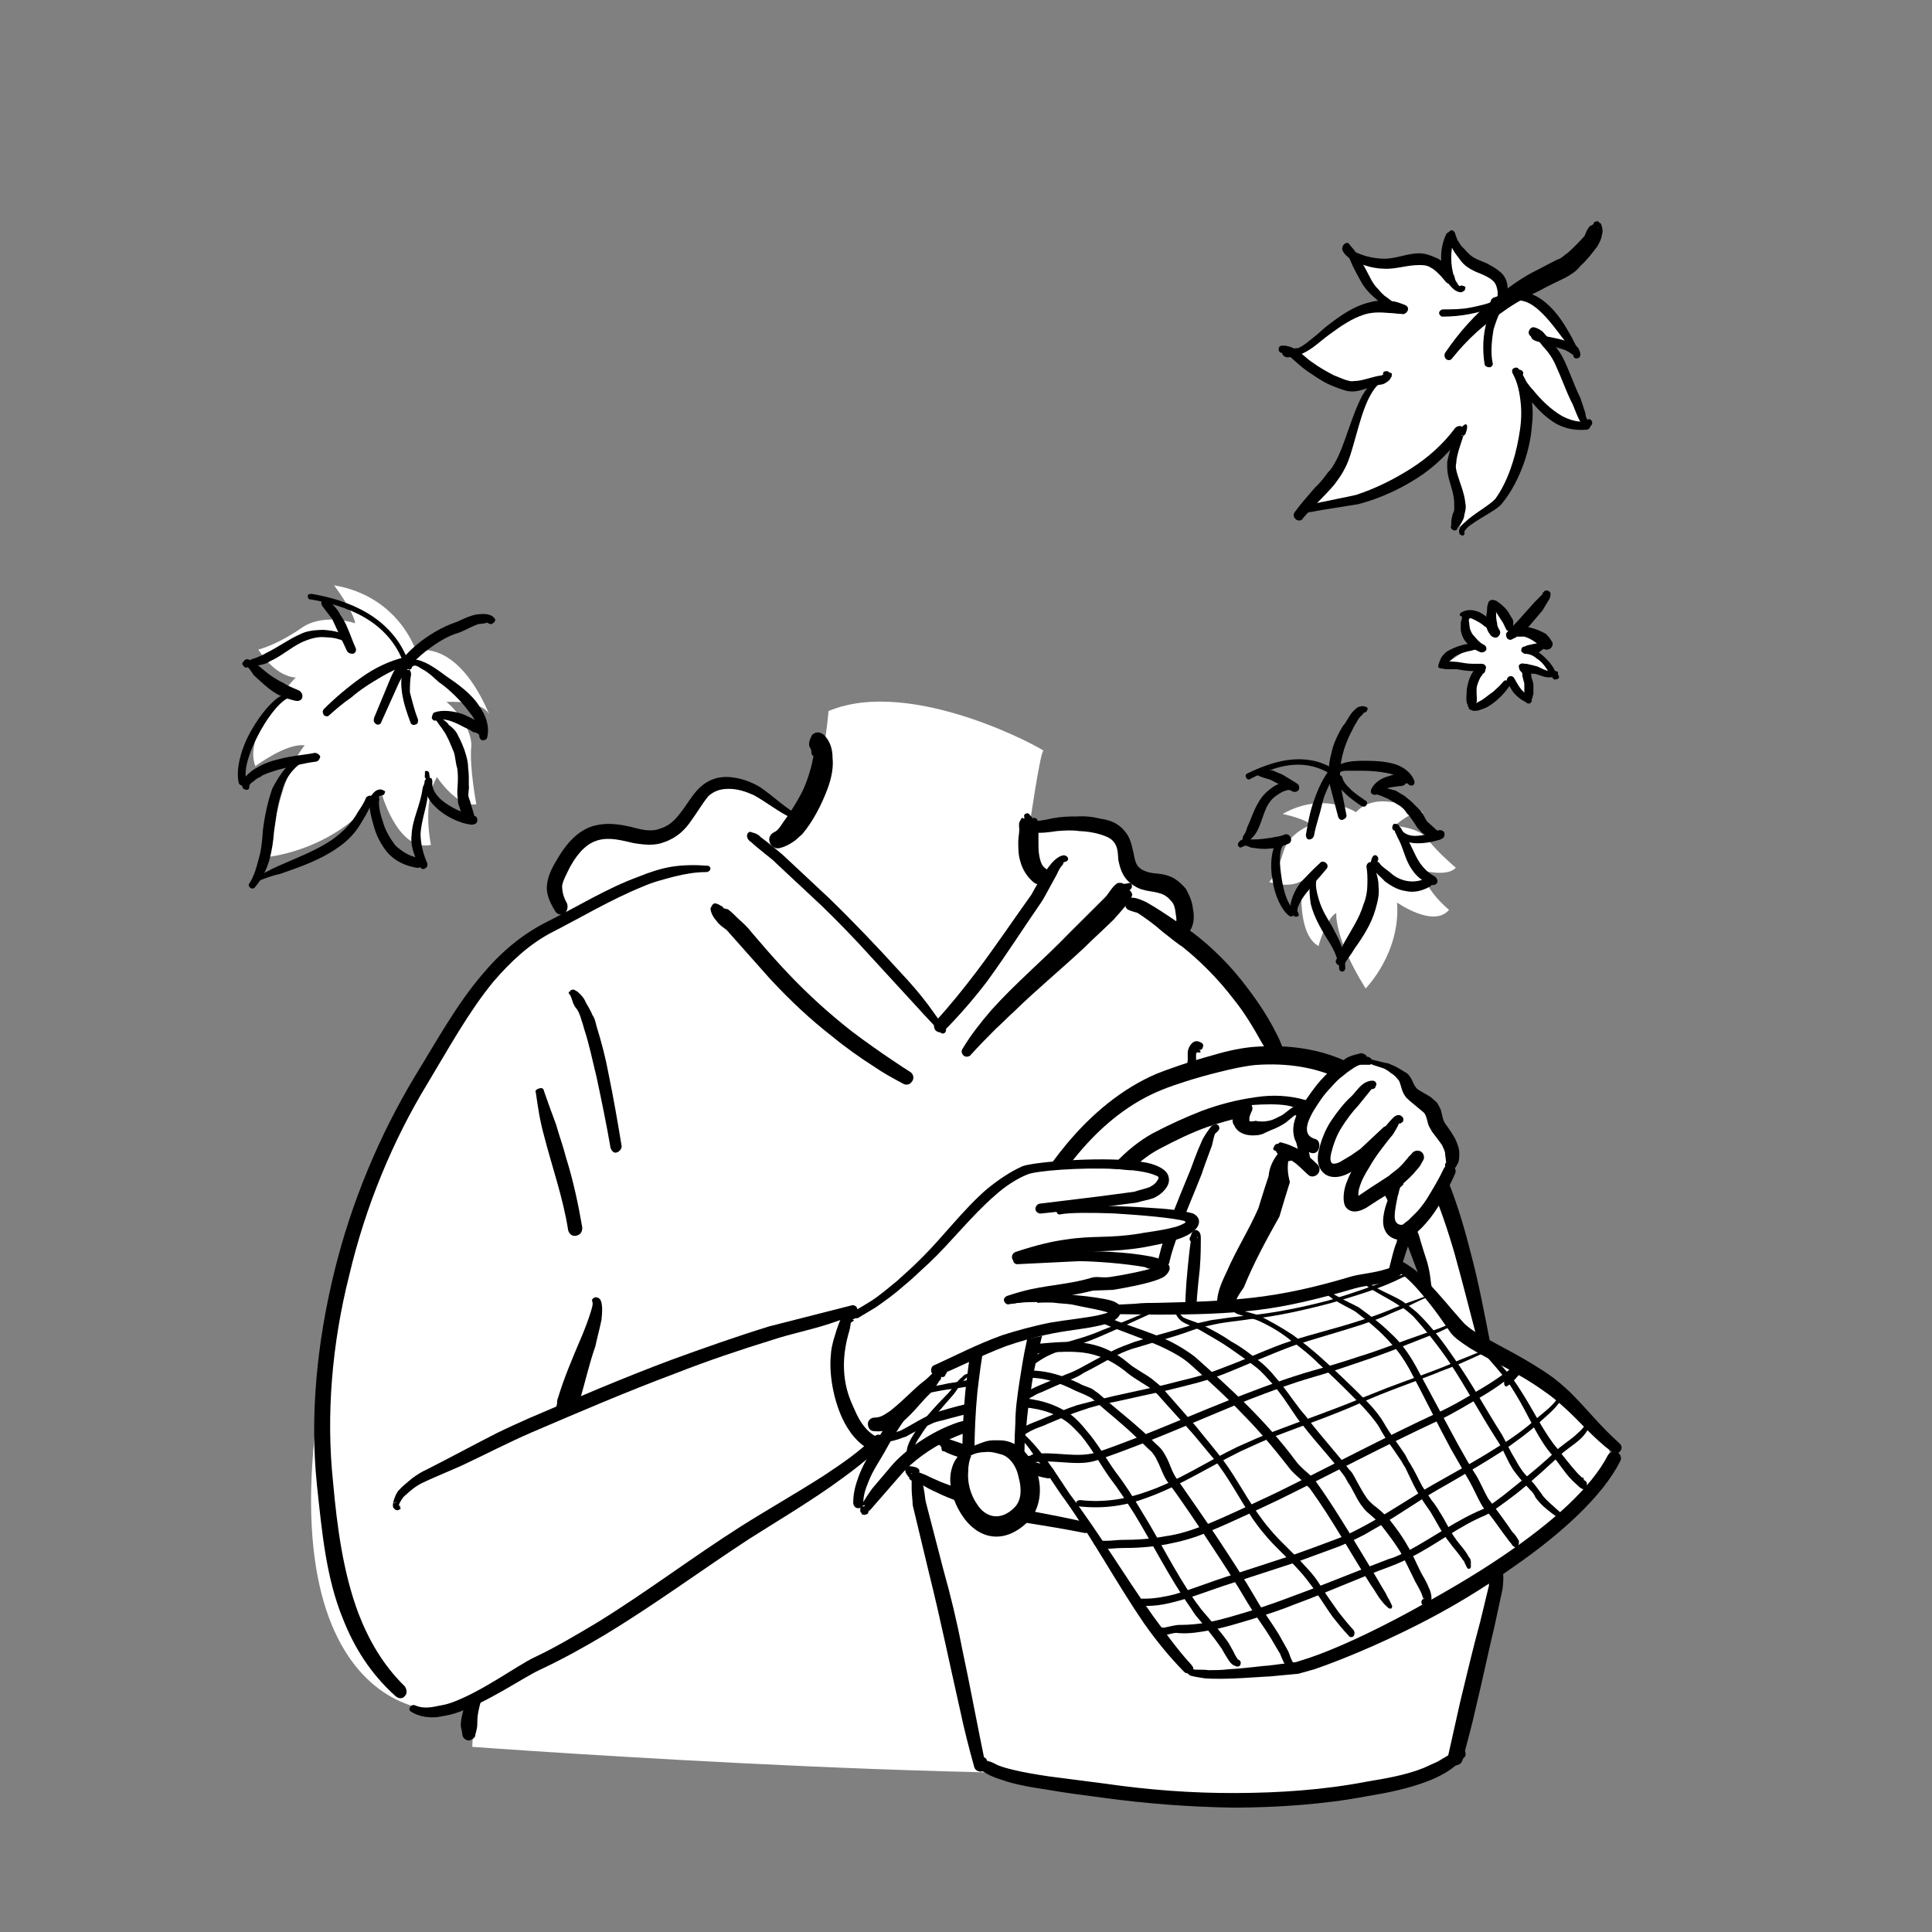 <?xml version="1.0" encoding="utf-8"?>
<!-- Generator: Adobe Illustrator 24.2.0, SVG Export Plug-In . SVG Version: 6.00 Build 0)  -->
<svg version="1.1" id="图层_1" xmlns="http://www.w3.org/2000/svg" xmlns:xlink="http://www.w3.org/1999/xlink" x="0px" y="0px"
	 viewBox="0 0 85 85" style="enable-background:new 0 0 85 85;" xml:space="preserve">
<rect x="0" y="0" width="85" height="85" fill="#808080" stroke="none"/>
<style type="text/css">
	.st0{fill-rule:evenodd;clip-rule:evenodd;fill:#FFFFFF;}
	.st1{fill-rule:evenodd;clip-rule:evenodd;}
	.st2{display:none;}
	.st3{display:inline;}
	.st4{fill-rule:evenodd;clip-rule:evenodd;fill:#040000;}
</style>
<g>
	<g>
		<g>
			<g>
				<g transform="matrix(0.444,0,0,0.398,0,0)">
					<path class="st0" d="M82.1,78.6c0,0-0.7,9.5-2.8,11.9c0,0-5.8-5-8.2-3.6c-2.4,1.3-3,5.1-5.4,5.8c-2.3,0.7-6.2-2.7-9.1,1.6
						c-2.9,4.2-0.2,7.4-0.3,7.4c0,0-15.1,3.7-23.3,45c-8.3,41.3,9.5,44.7,14,41.4l-0.2,5c0,0,61.8,5.1,80.5,1.9l11.6-57.7l-4.6-16
						l-7.1-2.2c0,0-2.9-9.8-10.5-16.1c0,0,3.4-4.9-2.6-6c-2.3-0.4-2-2.1-2.4-2.8c-0.7-1.1-1.2-1.4-1.6-2.8c-0.5-2.2-7.9-0.2-8.1,0
						c0,0,1.1-8.5,1.4-8.4C103.7,83,90.4,74.7,82.1,78.6z"/>
				</g>
				<g>
					<g transform="matrix(0.444,0,0,0.398,0,0)">
						<path class="st1" d="M56.5,110C56.5,110,56.5,110,56.5,110c0.1,0.2,0.2,0.6,0.3,0.9c0.1,0.3,0.3,0.6,0.4,0.7
							c0.2,0.4,0.3,0.7,0.4,1.1c0.1,0.3,0.2,0.7,0.3,1.1c0.5,1.7,0.8,3.4,1.2,5.2c0.5,2.6,1,5.3,1.4,7.9c0.1,0.3,0.3,0.6,0.6,0.5
							c0.3-0.1,0.5-0.4,0.5-0.7c-0.4-2.7-0.8-5.3-1.3-8c-0.3-1.8-0.7-3.5-1.2-5.3c-0.1-0.5-0.2-0.9-0.4-1.2
							c-0.1-0.3-0.3-0.7-0.5-1.1c-0.1-0.1-0.2-0.5-0.4-0.8c-0.2-0.3-0.4-0.5-0.6-0.7c-0.2-0.1-0.3-0.2-0.3-0.2c-0.2,0-0.4,0-0.4,0.2
							C56.3,109.6,56.3,109.8,56.5,110z M56.9,110c-0.1,0-0.2,0.1-0.3,0C56.7,110.1,56.8,110,56.9,110z"/>
					</g>
					<g transform="matrix(0.444,0,0,0.398,0,0)">
						<path class="st1" d="M53.1,120.8c0.2,1.6,0.4,3.1,0.8,4.7c0.8,3.5,1.9,6.9,2.4,10.5c0.1,0.4,0.4,0.7,0.8,0.6
							c0.4-0.1,0.6-0.4,0.6-0.9c-0.4-2.6-0.9-5.2-1.6-7.7c-0.3-1.3-0.7-2.5-1-3.7c-0.4-1.2-0.8-2.4-1.2-3.7c0-0.2-0.2-0.4-0.4-0.3
							C53.1,120.4,53,120.6,53.1,120.8z"/>
					</g>
					<g transform="matrix(0.444,0,0,0.398,0,0)">
						<path class="st1" d="M58.7,143.9c0.1,0.3-0.1,0.9-0.3,1.6c-0.3,1-0.7,2.1-0.9,2.6c-0.8,2.1-1.6,4.2-2.2,6.4
							c-0.1,0.2-0.1,0.5-0.1,0.7c-0.2,0.5,0,1.1,0.5,1.3c0.5,0.2,1,0,1.2-0.5c0.1-0.2,0.3-0.4,0.4-0.7c0.1-0.2,0.2-0.5,0.2-0.7
							c0.5-1.9,0.9-3.9,1.5-5.8c0.1-0.6,0.4-1.8,0.6-2.9c0.1-0.9,0.1-1.8-0.1-2.2c-0.1-0.2-0.3-0.3-0.5-0.3
							C58.7,143.5,58.6,143.7,58.7,143.9z"/>
					</g>
					<g transform="matrix(0.444,0,0,0.398,0,0)">
						<path class="st1" d="M80.6,83.6c0,0.2-0.1,0.4-0.1,0.6c-0.2,1-0.5,2.1-1,3.3c-0.6,1.3-1.3,2.5-1.9,3.4
							c-0.3,0.5-0.5,0.9-0.9,1.1c-0.4,0.2-0.6,0.7-0.4,1.2c0.2,0.5,0.7,0.7,1.1,0.5c0.4-0.1,0.9-0.4,1.4-0.8
							c0.2-0.2,0.5-0.5,0.7-0.7c1-1.3,1.9-3.2,2.5-5c0.4-1.2,0.6-2.4,0.5-3.4c0-1.1-0.3-1.9-0.8-2.5c-0.3-0.3-0.6-0.4-0.9-0.3
							c-0.1,0.1-0.3,0.1-0.4,0.4c-0.1,0.2-0.3,0.7-0.2,1.1c0.1,0.2,0.2,0.4,0.2,0.6C80.4,83.3,80.4,83.4,80.6,83.6
							C80.5,83.6,80.5,83.6,80.6,83.6z"/>
					</g>
					<g transform="matrix(0.444,0,0,0.398,0,0)">
						<path class="st1" d="M101.5,90.5c-0.3-0.1-0.2-0.2-0.4,0.2c-0.2,0.3-0.1,0.8-0.1,1c0,0.4-0.1,0.9-0.1,1.3c0,0.8,0,1.5,0.2,2.2
							c0.2,0.9,0.7,1.8,1.4,2.4c0.4,0.3,1,0.2,1.3-0.2c0.3-0.4,0.2-1.1-0.2-1.4c-0.4-0.3-0.5-0.8-0.6-1.3c-0.1-0.5-0.1-1.1-0.1-1.7
							c0-0.5,0-0.9,0-1.3c0-0.2,0.1-0.7-0.1-1c0-0.1,0-0.1-0.1-0.2c-0.7-0.4,0.1,0.4-0.4-0.1c-0.3-0.3-0.3-0.5-0.5-0.5
							c-0.2,0-0.4,0.2-0.3,0.4C101.5,90.4,101.5,90.5,101.5,90.5z"/>
					</g>
					<g transform="matrix(0.444,0,0,0.398,0,0)">
						<path class="st1" d="M105.4,95.3c0.2,0,0.3-0.1,0.4-0.2c0.1-0.2,0-0.4-0.2-0.5c-0.3-0.2-1,0.2-1.6,1.1
							c-0.8,1.1-1.6,2.8-1.8,3.2c-1.8,2.8-3.6,5.8-5.5,8.6c-1.3,1.9-2.6,3.7-4,5.4c-0.2,0.3-0.2,0.7,0,1c0.3,0.3,0.7,0.3,0.9,0
							c1.5-1.7,2.9-3.5,4.2-5.4c1.9-2.9,3.6-5.9,5.4-8.8c0.2-0.3,0.9-1.8,1.5-3c0.2-0.5,0.4-0.9,0.6-1.1
							C105.4,95.4,105.4,95.3,105.4,95.3L105.4,95.3z"/>
					</g>
					<g transform="matrix(0.517,0,0,0.438,-67.213,-124.37)">
						<path class="st1" d="M193.7,368.3C193.7,368.4,193.7,368.4,193.7,368.3L193.7,368.3L193.7,368.3L193.7,368.3L193.7,368.3
							C193.7,368.3,193.8,368.3,193.7,368.3L193.7,368.3L193.7,368.3L193.7,368.3c0.1,0.1,0.1,0.2,0.2,0.2c0.5,0.6,2,1.9,2.1,2.1
							l3.9,4.3c1.4,1.6,2.8,3.3,4.1,5c1.4,1.8,2.8,3.6,4.2,5.4c0.6,0.8,1.2,1.5,1.8,2.3c0.1,0.2,0.3,0.2,0.4,0.1
							c0.1-0.1,0.2-0.4,0-0.5c-0.5-0.8-0.9-1.5-1.4-2.3c-0.7-1.1-1.5-2.2-2.3-3.2c-2-2.6-4.1-5.2-6.2-7.6l-3.9-4.3
							c-0.1-0.1-1.2-1.2-1.9-1.8c0,0,0,0,0,0c-0.1-0.2-0.5-0.4-0.6-0.4l0,0c-0.2-0.1-0.3-0.1-0.3-0.1c-0.1,0.1-0.2,0.1-0.2,0.3
							c0,0.1-0.1,0.2,0,0.2C193.6,368.2,193.7,368.3,193.7,368.3z"/>
					</g>
					<g transform="matrix(0.444,0,0,0.398,0,0)">
						<path class="st1" d="M111.9,98.4c0.1,0,0.1,0,0.1-0.1c0.2-0.1,0.2-0.4,0.1-0.6c-0.2-0.2-0.3,0-0.7,0c-0.3,0,0.1,0-0.3-0.1
							c-0.1,0-0.1,0-0.3,0c-0.5,0.2-1,1.3-1.3,1.6l-3.6,4c-2.5,2.9-5.3,5.5-7.7,8.5c-1,1.3-2,2.7-2.8,4.2c-0.2,0.3-0.1,0.6,0.1,0.8
							c0.2,0.2,0.6,0.1,0.7-0.1c0.8-1,1.7-2,2.5-2.9c0.6-0.6,1.2-1.3,1.8-1.9c2.2-2.4,4.6-4.6,6.9-7c1-1.1,2-2.1,3-3.2
							c0.2-0.3,0.5-0.6,0.7-0.9c0.3-0.4,1-1.2,1.1-1.8C112.1,98.5,112,98.5,111.9,98.4z"/>
					</g>
					<g transform="matrix(0.444,0,0,0.398,0,0)">
						<path class="st1" d="M71.7,100.4c-0.1-0.2-0.2-0.3-0.4-0.3c0,0,0.1,0,0.1,0s-0.3-0.2-0.4-0.2c-0.4-0.2-0.5,0.4-0.6,0.5
							c0,0.2,0.1,0.8,0.6,1.4c0.3,0.5,0.9,0.9,1,1l4.3,5.4c2,2.4,4,4.5,6.2,6.4c1.3,1.2,2.7,2.3,4.1,3.3c0.9,0.7,1.9,1.3,2.9,1.9
							c0.3,0.2,0.7,0.1,0.9-0.3c0.2-0.3,0.1-0.8-0.2-1c-1-0.7-1.9-1.4-2.7-2c-1.4-1.1-2.7-2.1-4-3.3c-2.1-1.9-4.1-4-6-6.3
							c-1-1.2-2-2.5-3-3.8c-0.4-0.6-0.9-1.1-1.4-1.6c-0.1-0.1-0.6-0.7-1-1C71.9,100.5,71.8,100.4,71.7,100.4z M71.4,100.3
							C71.4,100.2,71.4,100.2,71.4,100.3C71.4,100.3,71.4,100.3,71.4,100.3z"/>
					</g>
					<g transform="matrix(0.444,0,0,0.398,0,0)">
						<path class="st1" d="M70.1,95.7c-1.2-0.1-2.3-0.1-3.5,0.1c-1.1,0.2-2.2,0.6-3.3,1.1c-3.2,1.3-6.2,3.4-9.1,5
							c-2.5,1.4-4.6,3.4-6.4,5.8c-2.6,3.4-4.6,7.5-6.7,11.3c-3.5,6.5-6.3,13.9-8,21.7c-1.7,7.8-2.4,15.8-1.7,23.4
							c0.5,5.2,0.9,10.3,2.6,14.9c1.1,3.1,2.7,6,5.2,8.5c0.3,0.3,0.7,0.3,0.9,0c0.3-0.3,0.2-0.8,0-1.1c-2.2-2.4-3.6-5.2-4.6-8.1
							c-1.5-4.5-2.1-9.5-2.5-14.5c-0.7-7.4-0.1-15.3,1.6-22.8c1.6-7.6,4.3-14.9,7.8-21.3c2-3.7,4-7.8,6.5-11.2
							c1.7-2.2,3.6-4.2,5.9-5.5c2.8-1.6,5.8-3.6,8.9-5c1-0.5,2.1-0.8,3.1-1.1c1.1-0.3,2.1-0.5,3.2-0.5c0.2,0,0.4-0.2,0.4-0.4
							C70.4,95.9,70.3,95.7,70.1,95.7z"/>
					</g>
					<g transform="matrix(0.444,0,0,0.398,-2.515,1.399)">
						<path class="st1" d="M46.4,185.7c0.7,0.5,1.6,0.7,2.6,0.6c0.5-0.1,1.1-0.2,1.7-0.4c3.1-1.1,6.7-3.9,8.4-4.8
							c2.3-1.2,4.4-2.5,6.5-3.9c4.9-3.3,9.5-7.1,14.3-10.6c2.4-1.7,5.4-3.7,8.1-5.8c1.9-1.5,3.7-3,5.1-4.6c0.2-0.3,0.2-0.7,0-0.9
							c-0.2-0.3-0.6-0.3-0.8,0c-1.3,1.5-3.1,2.9-5,4.3c-2.8,2-5.8,3.9-8.2,5.6c-4.8,3.4-9.4,7.3-14.2,10.6c-2.1,1.4-4.2,2.8-6.3,3.9
							c-1.7,0.9-5.2,3.8-8.2,5c-0.5,0.2-1,0.3-1.5,0.4c-0.8,0.2-1.5,0.2-2.1-0.1c-0.2-0.1-0.4,0-0.5,0.2
							C46.2,185.3,46.2,185.6,46.4,185.7z"/>
					</g>
					<g transform="matrix(0.444,0,0,0.398,-2.515,1.399)">
						<path class="st1" d="M45.3,163C45.3,163,45.3,163,45.3,163c0-0.1,0-0.2-0.1-0.2c0.1-0.3,0.4-0.8,0.5-0.9
							c0.4-0.4,0.8-0.8,1.2-1.1c0.4-0.3,0.8-0.5,1.4-0.8c1-0.5,2.1-1,3.1-1.5c2.3-1.2,4.7-2.6,7-3.7c4.6-2.2,9.4-4.5,14.2-6.5
							c3.2-1.4,6.4-2.6,9.6-3.7c1.9-0.7,3.8-1.1,5.7-1.8c0.8-0.3,1.6-0.6,2.4-1c0.2-0.1,0.4-0.4,0.3-0.7c-0.1-0.3-0.4-0.4-0.6-0.3
							l-8.1,2.3c-3.2,1.1-6.5,2.4-9.7,3.7c-4.8,2-9.6,4.3-14.2,6.5c-1,0.5-2,1-3.1,1.6c-2.3,1.3-4.6,2.7-6.9,4c-0.6,0.3-1,0.6-1.5,1
							c-0.4,0.4-0.9,0.8-1.3,1.3c-0.3,0.3-0.6,1.3-0.6,1.6c0,0.2,0,0.4,0.1,0.4c0.1,0.2,0.4,0.4,0.7,0
							C45.3,163.2,45.3,163.1,45.3,163z M45.2,162.8c0,0.1,0,0.2,0,0.2c0,0,0,0,0,0l0,0l0,0C45.3,162.9,45.3,162.8,45.2,162.8z
							 M45,162.6c-0.1-0.1-0.2-0.1-0.4,0.1C44.8,162.6,44.9,162.5,45,162.6z"/>
					</g>
					<g transform="matrix(0.444,0,0,0.398,0,0)">
						<path class="st1" d="M47.7,186.9c-0.7,0-1.2,0.7-1.6,1.6c-0.2,0.5-0.3,1-0.4,1.6c0,0.3-0.1,0.6,0,0.9c0,0.2,0.1,0.4,0.1,0.6
							c0,0.4,0.2,0.7,0.6,0.8c0.3,0,0.7-0.3,0.7-0.6c0-0.2,0.1-0.3,0.1-0.5c0.1-0.3,0.1-0.7,0.1-1.1c0-0.5,0.1-1,0.2-1.5
							c0.1-0.4,0.1-0.7,0.4-0.9c0.2-0.1,0.3-0.3,0.3-0.5C48.1,186.9,47.9,186.8,47.7,186.9z"/>
					</g>
					<g transform="matrix(0.444,0,0,0.398,1.905,0.332)">
						<path class="st1" d="M114.5,115.2c0.2,0.1,0.4-0.1,0.4-0.3c0.1-0.2,0-0.4-0.2-0.5c-0.5-0.3-0.8-0.1-1.1,0.4
							c-0.1,0.2-0.2,0.5-0.2,0.7c0,0.3,0,0.6,0,0.9c-0.1,0.3,0.1,0.5,0.3,0.6c0.2,0.1,0.5-0.1,0.5-0.4c0.1-0.3-0.1-1.2,0.2-1.1
							C114.8,115.6,114.7,115.3,114.5,115.2z"/>
					</g>
					<g transform="matrix(0.444,0,0,0.398,1.905,0.332)">
						<path class="st1" d="M116.3,124.3L116.3,124.3C116.3,124.3,116.3,124.3,116.3,124.3c0.2-0.2,0.3-0.4,0.2-0.6
							c-0.1-0.3-0.3-0.3-0.7-0.1c-0.1,0.1-0.3,0.4-0.6,0.9c-0.1,0.2-0.3,0.5-0.4,0.8c-0.5,1.2-1,2.8-1.1,3.1
							c-0.7,1.9-1.4,3.8-2.1,5.8c-0.4,1.3-0.8,2.7-1.1,4.1c-0.1,0.4,0.1,0.7,0.4,0.8c0.3,0.1,0.7-0.1,0.7-0.5c0.2-1,0.5-1.9,0.8-2.9
							c0.7-2.3,1.6-4.5,2.4-6.8c0.1-0.4,0.6-1.9,1-3.1c0.1-0.5,0.2-1,0.3-1.3C116.2,124.4,116.2,124.4,116.3,124.3z M115.9,124.3
							c0,0,0.1,0,0.1,0C116,124.3,116,124.3,115.9,124.3z M116.3,124.3C116.3,124.3,116.3,124.2,116.3,124.3
							C116.3,124.2,116.3,124.3,116.3,124.3L116.3,124.3L116.3,124.3L116.3,124.3L116.3,124.3z"/>
					</g>
					<g transform="matrix(0.444,0,0,0.398,1.905,0.332)">
						<path class="st1" d="M113.7,136.4c-0.1,0.7-0.2,1.8-0.3,2.9c-0.2,2.2-0.3,4.5-0.2,5.1c0.1,0.3,0.4,0.5,0.7,0.5
							c0.3-0.1,0.5-0.4,0.4-0.7c-0.1-0.6,0.1-2.8,0.3-4.8c0.1-1.4,0.1-2.7,0.1-3.4c0-0.4-0.1-0.6-0.2-0.7c-0.2-0.2-0.3-0.2-0.5-0.1
							c-0.1,0.1-0.2,0.2-0.3,0.6C113.5,136.1,113.6,136.3,113.7,136.4z M114.3,136c0.1,0,0.1-0.1,0.1-0.1
							C114.4,135.9,114.3,135.9,114.3,136z"/>
					</g>
					<g transform="matrix(0.444,0,0,0.398,0,0)">
						<path class="st1" d="M129,124.4c0.1-0.1,0.1-0.2,0.1-0.3c0-0.2-0.1-0.4-0.3-0.4c-0.3-0.1-0.7,0.4-0.6,1.2
							c0.1,0.9,0.5,2.4,0.6,3.2c0.1,0.3,0.3,0.5,0.6,0.5c0.3-0.1,0.5-0.4,0.4-0.7c-0.1-0.7-0.4-1.7-0.6-2.5
							C129.1,125,129,124.6,129,124.4L129,124.4z"/>
					</g>
					<g transform="matrix(0.444,0,0,0.398,-2.515,1.399)">
						<path class="st1" d="M90,142.1c0,0,0.1,0,0.1,0c0.2,0,0.3-0.2,0.3-0.4c0-0.5-0.3-0.7-0.4-0.8c-0.1,0-0.3,0-0.5,0.3
							c-0.3,0.4-0.8,1.7-1.1,2.9c-0.3,1-0.4,1.8-0.4,2.1c-0.2,2,0.2,4.8,1.1,7c0.7,1.7,1.7,3,3,3.7c0.4,0.2,0.8,0,1-0.4
							c0.2-0.4,0-0.9-0.4-1.1c-1.3-0.6-2.1-2.2-2.6-3.8c-0.6-1.8-0.8-3.7-0.7-5.2c0-0.2,0.2-1.3,0.4-2.3
							C89.9,143.3,90,142.5,90,142.1z M90.1,141.8c0.1,0,0.2,0,0.1-0.1C90.2,141.7,90.2,141.7,90.1,141.8z M89.8,141.7
							c0-0.1,0-0.1,0-0.1C89.6,141.6,89.7,141.7,89.8,141.7z"/>
					</g>
					<g transform="matrix(0.444,0,0,0.398,0,0)">
						<path class="st1" d="M78.8,89.9c-1.2-0.8-2.3-2-3.5-2.9c-0.9-0.6-1.9-1-3-1.1c-1.3-0.1-2.2,0.4-2.9,1.1
							c-0.6,0.6-1.1,1.5-1.6,2.3c-0.6,0.9-1.2,1.9-2.4,2.3c-0.9,0.4-1.9,0.1-2.9-0.2c-1.2-0.3-2.4-0.5-3.7-0.1
							c-1.2,0.4-2.4,1.4-3.6,3.7c-0.6,1.1-0.9,1.9-1,2.8c-0.1,0.9,0.2,1.8,0.8,2.9c0.2,0.4,0.6,0.5,0.9,0.3c0.3-0.2,0.4-0.7,0.3-1.1
							c-0.4-0.8-0.5-1.4-0.5-2c0.1-0.6,0.4-1.2,0.8-2.1c0.9-1.8,1.8-2.6,2.7-2.9c1.2-0.4,2.4,0,3.6,0.3c1.1,0.2,2.1,0.3,3-0.1
							c1.3-0.5,2.1-1.4,2.7-2.4c0.6-0.9,1.1-1.9,1.7-2.7c0.5-0.5,1.1-0.8,2-0.8c0.9,0,1.7,0.3,2.5,0.7c1.3,0.8,2.5,1.9,3.7,2.5
							c0.2,0.1,0.4,0,0.5-0.2C79,90.3,79,90,78.8,89.9z"/>
					</g>
					<g transform="matrix(0.444,0,0,0.398,0,0)">
						<path class="st1" d="M112.7,100.9c0.7,0.5,1.7,1.3,2.5,2.1c0.9,0.8,1.7,1.5,1.9,1.6c1.8,1.6,3.6,3.6,5.1,5.8
							c1.1,1.5,2,3.2,2.8,4.8c0.4,0.7,0.7,1.4,1,2.2c0.2,0.5,0.6,0.7,1,0.5c0.4-0.2,0.6-0.7,0.4-1.2c-0.3-0.8-0.5-1.6-0.9-2.4
							c-0.8-1.8-1.8-3.5-2.9-5.1c-1.6-2.4-3.5-4.5-5.4-6.1c-0.3-0.2-2.9-2.3-4.5-3.3c-0.3-0.2-0.6-0.3-0.8-0.4
							c-0.5-0.2-0.8-0.2-0.9-0.1c-0.3,0.2-0.5,0.4-0.5,0.6c0,0.2,0,0.4,0.2,0.6C111.8,100.6,112.3,100.8,112.7,100.9z M112.1,100.4
							C112.1,100.4,112.1,100.4,112.1,100.4C112,100.4,112.1,100.4,112.1,100.4z"/>
					</g>
					<g transform="matrix(1.592,0.118,-0.044,0.48,-1212.35,-411.464)">
						<path class="st1" d="M818.2,762.5c0.1,0,0.1-0.2,0.1-0.3c0-0.4,0-0.7,0-0.8c0-0.1,0-0.2-0.1-0.2c0-0.2-0.1-0.1-0.2,0.1
							c0,0.1-0.1,0.3-0.1,0.6c-0.1,0.5-0.2,1.2-0.2,2.1c-0.1,1.4-0.2,3-0.2,3c-0.2,2-0.5,3.9-0.7,5.9c-0.1,0.9-0.2,1.8-0.2,2.7
							c0,0.4,0,0.8,0.2,0.9c0.1,0.1,0.2-0.1,0.3-0.5c0-0.6,0.1-1.1,0.2-1.7c0.2-2.2,0.5-4.5,0.8-6.7c0,0,0.1-1.7,0.2-3.2
							C818.2,763.5,818.2,763,818.2,762.5z M818.3,761.8C818.3,761.8,818.3,761.8,818.3,761.8C818.3,761.8,818.3,761.8,818.3,761.8z
							"/>
					</g>
					<g transform="matrix(0.432,0.099,-0.128,0.445,429.975,-278.114)">
						<path class="st1" d="M-606.5,873.7c0.1,0.1,0.1,0.1,0.2,0.2c0.5,0.2,1.1,0.2,1.7,0.4c0.6,0.2,1.2,0.6,1.8,0.9
							c0.3,0.2,0.7,0.1,0.9-0.2c0.2-0.3,0.1-0.7-0.2-0.9c-0.7-0.4-1.6-0.9-2.5-1.1c-0.5-0.1-1-0.2-1.5-0.2c-0.1,0-0.1,0-0.2,0
							c-0.1,0-0.1,0.1-0.2,0.2c-0.2,0-0.3,0.2-0.3,0.4C-606.9,873.6-606.7,873.7-606.5,873.7z"/>
					</g>
					<g transform="matrix(0.456,-0.034,0.034,0.358,-116.582,161.102)">
						<path class="st1" d="M378.5-312c0,0.1,0.1,0.1,0.2,0.2c0.1,0,0.1,0.1,0.2,0.1c0.3,0.1,1,0.1,2,0c0.7,0,1.4,0,2.1,0.2
							c0.7,0.1,1.4,0.3,2,0.6c0.6,0.3,1,0.6,1.2,1c0.4,0.7,0.3,1.5,0.3,2.3c0.1,1.2,0.3,2.4,1.3,3.3c0.9,0.9,1.9,0.7,2.8,1.4
							c0.2,0.2,0.4,0.4,0.6,0.8c0.2,0.3,0.3,0.8,0.3,1.4c0,0.5,0.1,1-0.1,1.3c-0.3,0.5-0.2,1.1,0.2,1.4c0.4,0.3,0.9,0.2,1.1-0.3
							c0.4-0.6,0.6-1.6,0.5-2.7c0-1-0.3-1.9-0.5-2.5c-0.4-0.7-0.8-1.2-1.2-1.5c-0.4-0.3-0.9-0.5-1.4-0.6c-0.5-0.1-0.9-0.2-1.4-0.6
							c-0.7-0.6-0.6-1.5-0.7-2.3c-0.1-1-0.2-1.9-0.7-2.7c-0.4-0.7-1-1.3-2.1-1.6c-0.7-0.3-1.5-0.5-2.3-0.5c-0.8-0.1-1.6-0.1-2.3,0
							c-1,0.2-1.6,0.2-1.9,0.2c-0.1,0-0.1,0.1-0.2,0.1c-0.8,0.3-0.5,0.9-0.4,0.9C378.4-312,378.4-312,378.5-312z"/>
					</g>
					<g transform="matrix(0.444,0,0,0.398,0,0)">
						<path class="st1" d="M139.3,137.3c0.2,0,0.3-0.1,0.4-0.4c0-0.2-0.1-0.4-0.3-0.4c-0.2-0.2-0.5-0.1-0.8,0.3
							c-0.1,0.1-0.2,0.3-0.2,0.5c-0.4,1-0.7,3-0.9,3.4c-0.1,0.3,0,0.7,0.3,0.8c0.3,0.1,0.6,0,0.7-0.3c0.2-0.5,0.8-2.8,1.1-3.7
							c0,0-0.1-0.1,0-0.1c0,0,0-0.1,0,0C139.4,137.4,139.3,137.3,139.3,137.3z"/>
					</g>
				</g>
			</g>
			<g transform="matrix(1,0,0,1,-9.792,1.243)">
				<g transform="matrix(0.444,0,0,0.398,0,0)">
					<path class="st0" d="M107.5,163.4c0,0,0.9-11.5,11.9-19.4c0.1,0.7,6.8-34,30.2-30.3c21.5,3.4,17.6,33.3,19.5,31.9
						c0,0,9.6,5.6,12.4,11.3c0,0,1.4,4.5-11.6,13.6c0,0-3,20-3.6,20.6c-0.5,0.6-19.7,10.1-47.5,0.5c0,0-6.9-33-6.8-33.2
						C112.2,158.4,107.6,163.3,107.5,163.4z M126.1,140.6c0,0,5.8-22.1,20.2-21.6c14.5,0.5,17,20,17.1,20.1l-2.4-1.9
						C161.1,137.2,141,144.7,126.1,140.6z"/>
				</g>
				<g>
					<g transform="matrix(0.444,0,0,0.398,0,0)">
						<path class="st1" d="M108.2,163.7c0,0,0,0.1,0,0.1c0,0,0,0.1,0,0.1c0,0,0,0,0,0c0,0,0,0,0,0c0,0,0,0,0,0l3.2-4.1
							c1-1.3,2.9-2.9,4.9-3.9c0.8-0.4,1.5-0.7,2.3-0.9c1.3-0.4,2.5-0.6,3.6-0.2c0.4,0.2,0.8,0.7,1.2,1.3c0.3,0.4,0.6,0.8,0.9,1.3
							c1.3,1.9,2.6,4.3,3.3,5.3c2.8,4.4,5.1,9.2,7.8,13.6c1.2,1.9,2.5,3.7,4,5.4c0.2,0.2,0.5,0.2,0.7,0c0.2-0.2,0.2-0.6,0-0.8
							c-1.4-1.7-2.6-3.6-3.8-5.4c-2.8-4.4-5.3-9.1-8.2-13.4c-0.7-1.1-2.2-3.9-3.7-5.7c-0.8-1-1.6-1.7-2.2-2
							c-1.2-0.7-2.7-0.9-4.2-0.6c-0.3,0.1-0.7,0.2-1,0.3c-2.7,1-5.3,3.1-6.6,4.8c-0.6,0.8-1.3,1.7-1.9,2.5c-0.4,0.6-0.8,1.3-1.1,1.9
							c-0.1,0.2-0.1,0.3-0.1,0.4c0,0.2,0,0.2,0,0.3c0.2,0.1,0.1,0.4,0.3,0.3c0.1,0,0.1,0.1,0.2,0c0,0,0.3,0,0.3-0.3
							C108.1,164,108.2,163.9,108.2,163.7z M108.1,163.4C108.1,163.4,108.1,163.5,108.1,163.4C108.1,163.5,108.1,163.5,108.1,163.4
							C108.1,163.4,108.1,163.4,108.1,163.4z M107.8,163.3L107.8,163.3c-0.1-0.1-0.1,0-0.2,0c0,0-0.1,0.1-0.1,0c0,0,0,0.1,0,0.1
							s0,0,0.1,0C107.7,163.4,107.7,163.3,107.8,163.3z"/>
					</g>
					<g transform="matrix(0.444,0,0,0.398,0,0)">
						<path class="st1" d="M140.3,181.4L140.3,181.4L140.3,181.4L140.3,181.4c0-0.1,0-0.1,0-0.1l0,0c0-0.2-0.2-0.3-0.3-0.3
							c-0.2,0-0.4,0.2-0.4,0.4c0,0.2,0.1,0.5,0.4,0.7c0.3,0.1,0.8,0.2,1.4,0.3c2.1,0.2,5.8-0.2,6.4-0.2l2.9-0.3l1.6-0.5
							c2.6-1,6.3-2.7,10.2-4.9c3.2-1.8,6.5-4,9.5-6.4c4.8-3.7,8.9-7.9,10.6-11.7c0.2-0.4,0-0.8-0.3-1c-0.3-0.2-0.7,0-0.9,0.3
							c-1.7,3.7-5.6,7.5-10.2,11c-3,2.3-6.3,4.4-9.4,6.3c-3.8,2.3-7.3,4.1-9.9,5.1l-1.4,0.5l-2.8,0.4c-0.4,0-2.2,0.3-3.9,0.4
							c-0.7,0.1-1.4,0.1-2,0.1C141.2,181.4,140.5,181.5,140.3,181.4z M140.3,181.2C140.3,181.2,140.3,181.2,140.3,181.2
							c-0.1,0.1,0,0.1,0,0.1v0L140.3,181.2L140.3,181.2L140.3,181.2z"/>
					</g>
					<g transform="matrix(0.444,0,0,0.398,0,0)">
						<path class="st1" d="M160.9,137.7C160.9,137.7,161,137.8,160.9,137.7c1.3,0.9,3.6,4.4,3.9,4.9l1,1.6c0.4,0.6,1.1,1.1,1.9,1.7
							c1.9,1.3,4.8,2.7,7.4,4.8c0.8,0.6,1.4,1.2,2,1.8c1.5,1.5,2.7,3.2,4.7,4.9c0.2,0.2,0.6,0.2,0.8-0.1c0.2-0.3,0.2-0.6-0.1-0.9
							c-1.8-1.8-3-3.5-4.4-5.1c-0.6-0.7-1.3-1.4-2.1-2.1c-2.6-2.1-5.5-3.6-7.5-4.9c-0.6-0.4-1.2-0.9-1.5-1.3l-1.1-1.4
							c-0.3-0.4-2.4-3.2-3.7-4.4c-0.5-0.4-0.9-0.7-1.1-0.8c-0.3-0.1-0.6,0-0.7,0.2c-0.3,0.3-0.7,0.5-1.1,0.6
							c-1.1,0.4-2.5,0.5-3.4,0.8c-3.6,1.2-6.5,1.9-9.5,2.3c-3,0.4-6,0.5-9.7,0.6c-0.7,0-1.4,0-2.2,0.1c-1.7,0.1-3.6,0.2-5.1,0.3
							c-0.2,0-0.4,0.2-0.4,0.4c0,0.2,0.2,0.4,0.4,0.4l7.3,0.1c3.8,0,6.9-0.1,9.9-0.5c3-0.4,6-1.2,9.7-2.4c0.9-0.3,2.3-0.4,3.4-0.8
							C160.1,138.3,160.6,138.1,160.9,137.7z"/>
					</g>
					<g transform="matrix(0.444,0,0,0.398,0,0)">
						<path class="st1" d="M127.8,140.5c-0.7-0.3-1.5-0.3-2.4-0.1c-1.7,0.4-3.6,1.6-4.8,2.3c-2.5,1.3-4.8,3.5-6.9,6
							c-2,2.5-3.7,5.3-5,7.9c-0.5,1.1-1.2,2.3-1.6,3.6c-0.3,0.9-0.5,1.8-0.5,2.8c0,0.3,0.2,0.6,0.5,0.6c0.3,0,0.5-0.3,0.5-0.6
							c0-0.8,0.2-1.5,0.5-2.3c0.4-1.2,1.1-2.3,1.6-3.3c1.2-2.5,2.9-5.2,4.8-7.6c1.9-2.4,4.1-4.5,6.4-5.7c1-0.6,2.5-1.5,3.9-2.1
							c0.4-0.2,0.9-0.3,1.3-0.4c0.5-0.1,0.9-0.2,1.3-0.1c0.2,0.1,0.4,0,0.5-0.3C128.1,140.8,128,140.6,127.8,140.5z"/>
					</g>
				</g>
				<g>
					<g transform="matrix(0.444,0,0,0.398,0,0)">
						<path class="st1" d="M109.8,155.9c0,0-0.1,0-0.1,0c-0.2,0.1-0.2,0.3,0.2,0.3l0,0l0,0c0,0,0.1,0,0.1,0c0.1,0,0.1,0,0.2,0
							c0.2,0,0.5-0.1,0.8-0.2c0.3-0.1,0.7-0.3,0.8-0.3c0.8-0.5,1.6-1,2.5-1.4c0.3-0.2,0.7-0.3,1.1-0.4c2.3-0.7,5-1.5,7.6-1.5
							c1.7,0.1,3.3,0.5,4.7,1.6c0.5,0.4,1,1,1.5,1.6c1.1,1.5,1.9,3.2,2.8,4.6c0.9,1.3,1.7,2.7,2.5,4.1c1.8,3.3,3.4,6.9,5.4,10.1
							c0.2,0.3,0.4,0.7,0.6,1c0.9,1.2,1.8,2.4,2.6,3.7c0.1,0.2,0.6,1.2,0.9,1.6c0.1,0.1,0.1,0.1,0.2,0.2c0.2,0.1,0.3,0.2,0.5,0.2
							c0.2,0,0.3-0.2,0.3-0.4c0-0.2-0.1-0.3-0.3-0.4c0,0,0,0,0,0s0,0,0,0c-0.1-0.2-0.3-0.5-0.4-0.8c-0.2-0.4-0.4-0.8-0.5-1
							c-0.8-1.3-1.8-2.5-2.7-3.7c-0.2-0.3-0.4-0.6-0.6-0.9c-2-3.2-3.5-6.7-5.4-10.1c-0.8-1.5-1.6-2.9-2.5-4.2
							c-0.9-1.4-1.8-3.2-2.9-4.6c-0.5-0.7-1-1.3-1.6-1.8c-1.6-1.2-3.3-1.7-5.2-1.8c-2.6-0.1-5.4,0.7-7.8,1.5c-0.5,0.2-1,0.4-1.5,0.7
							c-0.7,0.4-1.4,0.9-2.1,1.3c-0.1,0.1-0.4,0.2-0.7,0.3c-0.3,0.1-0.5,0.3-0.7,0.4C109.9,155.8,109.9,155.8,109.8,155.9
							C109.8,155.9,109.8,155.9,109.8,155.9z M109.8,156.2L109.8,156.2L109.8,156.2L109.8,156.2z"/>
					</g>
					<g transform="matrix(0.444,0,0,0.398,0,0)">
						<path class="st1" d="M112.4,151.5C112.4,151.5,112.4,151.6,112.4,151.5C112.4,151.6,112.4,151.6,112.4,151.5
							C112.4,151.6,112.4,151.6,112.4,151.5c0,0,0.1,0,0.1,0c0.4-0.1,1.2-0.5,1.4-0.6c0.9-0.2,1.7-0.4,2.6-0.5
							c0.6-0.1,1.2-0.2,1.7-0.3c2.7-0.4,4.5-1.1,6.4-0.9c1.2,0.1,2.4,0.5,4,1.4c0.4,0.2,0.9,0.4,1.4,0.7c0.2,0.1,0.3,0.2,0.4,0.3
							c1.4,1.4,2.8,2.6,4.1,4c0.6,0.6,1.1,1.2,1.7,1.8c0.2,0.3,0.4,0.6,0.5,0.9c0.4,0.8,0.6,1.8,1.2,2.6c1.4,2.1,2.7,4.3,4,6.5
							c1.3,2.2,2.6,4.4,3.8,6.7c0.7,1.3,1.6,2.6,2.3,3.9c0.3,0.6,0.6,1.1,0.9,1.7c0.1,0.3,0.4,1.1,0.7,1.6c0.1,0.1,0.1,0.2,0.2,0.2
							c0.2,0.2,0.4,0.3,0.7,0.3c0.2,0,0.3-0.1,0.3-0.3c0-0.2-0.1-0.3-0.3-0.3c-0.1,0,0-0.1-0.1-0.2c-0.1-0.1-0.2-0.3-0.3-0.5
							c-0.2-0.4-0.3-0.9-0.4-1.1c-0.3-0.6-0.6-1.2-0.9-1.8c-0.7-1.3-1.6-2.6-2.3-4c-1.2-2.3-2.5-4.5-3.8-6.7c-1.3-2.2-2.7-4.4-4-6.5
							c-0.5-0.7-0.7-1.7-1.1-2.5c-0.2-0.4-0.4-0.8-0.7-1.1c-0.6-0.6-1.1-1.2-1.7-1.8c-1.4-1.4-2.8-2.6-4.2-4
							c-0.2-0.2-0.4-0.3-0.6-0.5c-0.4-0.3-1-0.4-1.4-0.7c-1.7-0.9-3-1.3-4.3-1.4c-2-0.1-3.7,0.6-6.5,1c-0.7,0.1-1.5,0.3-2.2,0.4
							c-0.7,0.2-1.5,0.3-2.2,0.5c-0.2,0.1-1.2,0.4-1.5,0.7c-0.1,0.1-0.2,0.2-0.2,0.2c0,0.2-0.1,0.3,0,0.3c0,0,0,0,0.1,0
							C112.3,151.6,112.4,151.6,112.4,151.5z M112.4,151.5L112.4,151.5C112.4,151.5,112.4,151.5,112.4,151.5L112.4,151.5
							C112.4,151.5,112.4,151.5,112.4,151.5z M112.4,151.4C112.4,151.4,112.5,151.4,112.4,151.4
							C112.5,151.4,112.5,151.4,112.4,151.4z"/>
					</g>
					<g transform="matrix(0.444,0,0,0.398,0,0)">
						<path class="st1" d="M117.4,147.1c0.1,0,0.2,0,0.2,0l1.1-0.3c0.5-0.1,1-0.2,1.4-0.2c0.7,0,1.5,0,2.2,0c2.6,0,4.9-0.5,7.1-0.2
							c1.4,0.2,2.7,0.8,4.1,2c0.7,0.7,1.7,1.3,2.5,1.9c0.3,0.3,0.7,0.6,0.9,0.9c1.1,1.4,2.2,2.7,3.3,4.1c0.7,0.9,1.4,1.9,2.1,2.8
							c1.5,2.1,2.6,4.5,3.9,6.7c0.4,0.6,0.7,1.1,1.1,1.6c1,1.4,2.4,2.7,3.5,4.1c0.5,0.6,0.9,1.2,1.3,1.8c0.7,1.1,1.3,2.2,2,3.3
							c0.5,0.7,1,1.4,1.6,2.1c0.1,0.2,0.4,0.2,0.5,0c0.1-0.2,0.1-0.4,0-0.6c-0.5-0.6-1-1.3-1.5-2c-0.7-1.1-1.4-2.2-2-3.3
							c-0.4-0.7-0.9-1.3-1.4-1.9c-1.1-1.4-2.5-2.7-3.5-4.1c-0.4-0.5-0.7-1-1.1-1.6c-1.4-2.2-2.5-4.7-4-6.7c-0.7-1-1.4-1.9-2.1-2.9
							c-1.1-1.4-2.2-2.8-3.3-4.2c-0.3-0.4-0.7-0.7-1-1c-0.8-0.7-1.8-1.2-2.5-1.9c-1.5-1.4-3-2-4.5-2.2c-2.3-0.3-4.6,0.3-7.2,0.3
							c-0.8,0-1.5,0-2.3,0.1c-0.5,0-1,0.1-1.5,0.3l-1.1,0.5c-0.1,0-0.5,0.1-0.6,0.1c-0.1,0-0.1,0.1-0.1,0.1c0,0-0.1,0.4,0.2,0.3
							L117.4,147.1C117.3,147.1,117.3,147.1,117.4,147.1z"/>
					</g>
					<g transform="matrix(0.444,0,0,0.398,0,0)">
						<path class="st1" d="M127.1,141.4c0,0-0.1-0.1-0.1-0.1c-0.1,0-0.2,0-0.3,0c-0.1,0-0.1,0.1-0.1,0.1c0,0.1,0,0.2,0.1,0.2
							c0.1,0,0.9,0.2,1,0.2c0.6,0.1,1.2,0.3,1.8,0.5c0.6,0.2,1.2,0.5,1.7,0.8c2,1,4.4,1.8,6.4,2.9c0.9,0.5,1.7,1,2.4,1.7
							c1.7,1.7,3.5,3.5,5.1,5.4c1.7,1.9,3.2,3.9,4.6,5.9c0.5,0.8,1.2,1.3,1.8,2c0.1,0.2,0.3,0.3,0.4,0.5c2.2,3.4,4,7.1,6,10.6
							c0.4,0.6,0.7,1.3,1.1,1.8c0.2,0.3,0.4,0.5,0.6,0.7c0.1,0.1,0.2,0.1,0.3,0.1c0.1-0.1,0.1-0.2,0.1-0.3c-0.1-0.2-0.2-0.5-0.3-0.7
							c-0.2-0.3-0.3-0.7-0.5-1c-1.1-2.1-2.3-4.3-3.5-6.5c-1-1.8-2-3.6-3.1-5.3c-0.1-0.2-0.3-0.4-0.4-0.6c-0.6-0.7-1.3-1.2-1.8-2
							c-1.4-2.1-3-4.1-4.7-6c-1.7-1.9-3.5-3.7-5.2-5.4c-0.8-0.7-1.7-1.3-2.6-1.8c-2.1-1.1-4.5-1.8-6.5-2.8c-0.7-0.3-1.4-0.7-2.2-0.9
							c-0.5-0.2-1-0.3-1.5-0.3C127.7,141.5,127.4,141.5,127.1,141.4z"/>
					</g>
					<g transform="matrix(0.444,0,0,0.398,0,0)">
						<path class="st1" d="M163.2,173.6C163.1,173.6,163.1,173.6,163.2,173.6C163.1,173.6,163.2,173.6,163.2,173.6
							C163.2,173.6,163.2,173.6,163.2,173.6C163.2,173.6,163.2,173.6,163.2,173.6c-0.2,0-0.3,0.2-0.3,0.4c0,0.2,0.1,0.3,0.3,0.3
							c0.5,0.1,0.7-0.3,0.7-0.8c0-0.3-0.1-0.8-0.3-1.2c-0.2-0.6-0.6-1.3-0.7-1.5c-0.5-1.1-0.9-2.2-1.4-3.1c-0.5-1-1.1-1.9-1.8-2.9
							c-0.5-0.6-1-1.1-1.6-1.6c-0.2-0.2-0.4-0.4-0.6-0.7c-0.5-0.8-0.9-1.7-1.3-2.5c-0.1-0.2-0.2-0.4-0.4-0.6
							c-1.3-1.9-2.8-3.7-4.1-5.6c-0.3-0.5-0.7-0.9-1-1.4c-0.7-1-1.4-2.2-2.2-3.2c-0.5-0.7-1.1-1.4-1.7-1.9c-0.8-0.7-1.7-1.5-2.7-2.1
							c-0.9-0.7-1.9-1.3-2.8-1.8c-0.7-0.4-1.5-0.6-2-0.9c-0.2-0.2-0.4-0.4-0.5-0.7c0-0.1-0.1-0.2-0.2-0.1c-0.1,0-0.1,0.1-0.1,0.2
							c0.1,0.4,0.3,0.7,0.6,1c0.5,0.4,1.4,0.7,2,1.1c0.9,0.6,1.9,1.2,2.8,1.9c0.9,0.7,1.8,1.4,2.6,2.1c0.6,0.5,1.1,1.2,1.6,1.8
							c0.8,1,1.5,2.2,2.1,3.2c0.3,0.5,0.6,1,1,1.5c1.3,1.9,2.8,3.6,4.1,5.6c0.1,0.2,0.2,0.4,0.3,0.6c0.5,0.8,0.8,1.7,1.3,2.5
							c0.2,0.3,0.4,0.6,0.6,0.8c0.5,0.5,1.1,1,1.5,1.6c0.7,1,1.3,1.9,1.8,2.8c0.5,1,0.9,2,1.4,3.1c0.1,0.3,0.6,1.1,0.8,1.8
							c0,0.1,0.1,0.2,0.1,0.4c0,0.1,0,0.1,0,0.1C163.1,173.5,163.2,173.5,163.2,173.6z"/>
					</g>
					<g transform="matrix(0.444,0,0,0.398,0,0)">
						<path class="st1" d="M143.8,141.3c0.1,0.3,0.5,0.6,0.8,0.8c0.7,0.3,1.6,0.5,2.2,0.8c1,0.5,2.1,1.2,3.1,2.1
							c1,0.8,2,1.7,2.8,2.6c0.9,0.9,2.4,2.5,3.8,4.1c1,1.1,1.8,2.2,2.2,2.9c0.6,1.3,1.4,2.4,2.1,3.6c0.2,0.3,0.3,0.6,0.5,0.9
							c0.4,0.9,0.7,1.7,1.1,2.5c0.3,0.6,0.6,1.1,0.9,1.6c0.2,0.3,0.3,0.5,0.5,0.8c0.6,1.1,1.1,2.3,1.9,3.4c0.3,0.5,0.9,1.2,1.3,1.9
							c0.1,0.1,0.2,0.3,0.2,0.4c0.1,0.1,0.1,0.3,0.2,0.4c0,0.1,0.1,0.2,0.2,0.2c0.1,0,0.2-0.1,0.2-0.2c0-0.2,0-0.4,0-0.6
							c0-0.2-0.1-0.4-0.2-0.5c-0.3-0.7-1-1.5-1.3-2c-0.6-0.9-1-2-1.6-3c-0.2-0.4-0.5-0.9-0.8-1.3c-0.3-0.5-0.6-1-0.9-1.5
							c-0.4-0.8-0.7-1.6-1.2-2.5c-0.2-0.3-0.3-0.6-0.5-1c-0.7-1.2-1.5-2.3-2.1-3.5c-0.3-0.6-0.9-1.5-1.7-2.4
							c-1.5-1.7-3.4-3.7-4.5-4.8c-0.9-0.9-1.9-1.8-2.9-2.6c-1.1-0.8-2.2-1.5-3.3-2.1c-0.7-0.3-1.6-0.5-2.3-0.7
							c-0.3-0.1-0.6-0.3-0.7-0.5c0-0.1-0.1-0.1-0.2-0.1C143.8,141.1,143.8,141.2,143.8,141.3z"/>
					</g>
					<g transform="matrix(0.444,0,0,0.398,0,0)">
						<path class="st1" d="M172.5,167.3C172.5,167.3,172.5,167.3,172.5,167.3C172.5,167.3,172.5,167.3,172.5,167.3
							c0.1,0,0.1-0.1,0-0.2c-0.1-0.2-0.3-0.6-0.6-0.9c-0.6-1-1.4-2.2-1.8-2.8c-0.2-0.3-0.4-0.6-0.6-0.9c-0.4-0.8-0.7-1.6-1.1-2.4
							c-0.7-1.2-1.3-2.4-1.9-3.6c-1.4-2.9-2.8-5.8-4.2-8.7c-0.7-1.4-1.5-2.6-2.5-3.6c-0.9-1-2-1.9-3.1-2.8c-0.3-0.2-1.5-0.8-2.4-1.4
							c-0.3-0.2-0.5-0.3-0.6-0.5c-0.1-0.1-0.1-0.1-0.1-0.1c0-0.1,0-0.2-0.1-0.2c-0.1,0-0.2,0-0.2,0.1c-0.1,0.1-0.1,0.2,0,0.3
							c0.1,0.2,0.2,0.4,0.5,0.6c0.8,0.7,2.4,1.5,2.6,1.7c1.3,1.1,2.5,2.2,3.5,3.5c0.7,0.8,1.3,1.8,1.8,2.8c1.4,2.9,2.7,5.9,4.1,8.8
							c0.6,1.2,1.3,2.5,1.9,3.7c0.4,0.8,0.7,1.6,1.1,2.4c0.2,0.4,0.4,0.7,0.7,1c0.4,0.5,1,1.5,1.6,2.4c0.3,0.4,0.5,0.8,0.7,1
							c0,0.1,0.1,0.1,0.1,0.2c0.2,0.2,0.4,0.3,0.4,0.2c0.1,0,0.2-0.1,0.2-0.2C172.6,167.4,172.6,167.3,172.5,167.3z"/>
					</g>
					<g transform="matrix(0.444,0,0,0.398,0,0)">
						<path class="st1" d="M176.4,164.7c0.4,0.4,0.7,0.4,0.7,0.1c0.1-0.1,0-0.4-0.3-0.6c0,0-0.1-0.1-0.1-0.1
							c-0.2-0.2-0.5-0.5-0.8-0.8c-0.4-0.4-0.9-0.9-1.1-1.3c-0.2-0.3-0.4-0.6-0.6-0.9c-0.4-0.6-1-1.1-1.4-1.8
							c-0.2-0.3-0.4-0.7-0.6-1.1c-0.5-0.9-0.9-1.9-1.3-2.7c-1.6-2.8-3-5.7-4.7-8.4c-1.1-1.8-2.3-3.6-3.7-5.1c-0.5-0.5-1-0.9-1.5-1.3
							c-1.2-0.8-2.6-1.3-3.7-2.3c-0.1-0.1-0.2-0.1-0.2,0c-0.1,0.1,0,0.2,0,0.3c1.1,1,2.4,1.6,3.6,2.5c0.5,0.3,0.9,0.7,1.4,1.2
							c1.3,1.6,2.5,3.3,3.6,5.1c1.6,2.7,3,5.6,4.6,8.4c0.5,0.8,0.9,1.8,1.3,2.7c0.2,0.4,0.4,0.8,0.7,1.2c0.4,0.6,0.9,1.2,1.4,1.8
							c0.2,0.2,0.4,0.5,0.5,0.8c0.2,0.3,0.5,0.7,0.8,1c0.5,0.5,1.1,1,1.4,1.2C176.3,164.7,176.3,164.7,176.4,164.7z"/>
					</g>
					<g transform="matrix(0.444,0,0,0.398,0,0)">
						<path class="st1" d="M178.8,160.2c-0.4-0.4-0.7-0.8-1-1.2c-0.6-0.8-1.2-1.7-1.8-2.5c-1.2-1.8-2.1-3.9-3.2-5.8
							c-0.5-0.9-1-1.7-1.6-2.4c-0.5-0.7-1.1-1.3-1.6-2c-0.6-0.7-1.1-1.3-1.7-1.9c-0.6-0.6-1.3-1-2-1.6c-0.2-0.2-0.5-0.5-0.7-0.8
							c0-0.1-0.1-0.1-0.2-0.1c-0.1,0.1-0.1,0.2,0,0.2c0.2,0.4,0.4,0.6,0.7,0.9c0.6,0.6,1.3,1,1.9,1.6c0.5,0.6,1.1,1.3,1.6,2
							c0.5,0.7,1.1,1.4,1.6,2.1c0.6,0.7,1,1.5,1.5,2.4c1.1,2,1.9,4.2,3.1,6c0.6,0.8,1.2,1.7,1.8,2.6c0.4,0.6,0.9,1.1,1.4,1.6
							c0.2,0.2,0.4,0.2,0.4,0.2c0.1,0,0.3-0.1,0.3-0.3c0-0.1,0-0.3,0-0.4c-0.1-0.2-0.2-0.3-0.3-0.3
							C179,160.2,178.9,160.2,178.8,160.2z"/>
					</g>
					<g transform="matrix(0.444,0,0,0.398,0,0)">
						<path class="st1" d="M179.1,154L179.1,154c0,0.1,0,0.1,0,0.1c0,0.2,0,0.4-0.1,0.5c-0.2,0.3-0.5,0.6-0.8,0.9
							c-0.7,0.7-1.5,1.2-2.1,1.9c-0.7,0.8-2.5,2.5-4.2,4c-1.2,1.1-2.3,2-2.9,2.3c-2.6,1.2-4.9,3.1-7.4,4.6c-0.6,0.3-1.2,0.7-1.9,0.9
							c-3.1,1.3-6.3,2.8-9.5,4.1c-1.4,0.6-2.7,1.1-4.1,1.6c-1.5,0.5-2.9,1-4.3,1.3c-0.9,0.2-1.9,0.3-2.9,0.3c-0.4,0-1,0.2-1.5,0.3
							c-0.1,0-0.3,0-0.4-0.1c-0.2-0.1-0.4-0.1-0.5,0.1c-0.1,0.2-0.1,0.5,0.1,0.6c0.2,0.2,0.5,0.2,0.8,0.2c0.5,0,1-0.3,1.4-0.2
							c1.1,0.1,2.1-0.1,3.1-0.3c1.5-0.3,2.9-0.8,4.4-1.3c1.4-0.5,2.8-1,4.1-1.6c3.2-1.3,6.3-2.9,9.5-4.2c0.7-0.3,1.3-0.6,2-1
							c2.5-1.4,4.7-3.4,7.3-4.6c0.6-0.3,1.8-1.3,3.1-2.4c1.7-1.5,3.4-3.3,4.2-4.1c0.6-0.7,1.4-1.2,2.1-1.9c0.3-0.3,0.6-0.7,0.8-1.1
							c0.1-0.2,0.1-0.8,0-1c-0.1-0.1-0.2-0.2-0.3-0.3c-0.1,0-0.3,0-0.4,0.2c-0.1,0.1-0.1,0.2,0,0.3C178.8,154.1,179,154.1,179.1,154
							C179,154,179.1,154,179.1,154z"/>
					</g>
					<g transform="matrix(0.444,0,0,0.398,0,0)">
						<path class="st1" d="M176.4,150.8c0.2,0.2,0.1,0.5-0.1,0.8c-0.5,0.8-1.6,1.7-1.9,2c-1.1,1.1-2.4,2.2-3.9,3.2
							c-2.1,1.5-4.4,2.9-6.3,4.1c-2.2,1.4-4.4,3.1-6.7,4.5c-1,0.6-2,1.2-3,1.6c-1.4,0.6-2.9,1.2-4.4,1.8c-2.2,0.8-4.4,1.6-6.6,2.4
							c-1.4,0.5-3.2,1.3-5,1.9c-1,0.3-2.1,0.5-3,0.5c-0.1,0-0.2,0-0.3,0c-0.2,0-0.4,0.1-0.4,0.3c0,0.2,0.1,0.4,0.3,0.4
							c0.2,0,0.4,0.1,0.6,0.1c0.7,0,1.4-0.1,2.2-0.3c2-0.5,4.2-1.5,5.9-2.1c2.2-0.8,4.4-1.6,6.6-2.4c1.5-0.6,2.9-1.2,4.4-1.8
							c1-0.5,2.1-1,3.1-1.7c2.3-1.4,4.5-3.2,6.7-4.6c1.9-1.2,4.2-2.7,6.3-4.2c1.4-1.1,2.8-2.2,3.9-3.4c0.3-0.3,1.4-1.3,1.9-2.2
							c0.3-0.6,0.4-1.1,0-1.4c-0.1-0.1-0.2,0-0.2,0.1C176.3,150.6,176.3,150.7,176.4,150.8z"/>
					</g>
					<g transform="matrix(0.444,0,0,0.398,0,0)">
						<path class="st1" d="M171.1,149.6c0,0.1,0,0.2,0,0.2c0,0.3,0.2,0.4,0.3,0.3c0,0,0.1-0.1,0.3-0.2c0.3-0.3,0.8-1,1.1-1.3
							c0,0,0,0,0,0c0.1,0,0.2,0,0.2-0.1c0-0.2,0-0.3-0.1-0.3c0,0-0.1,0-0.2,0c0.1-0.1,0.2-0.2,0.2-0.2c0.2-0.2,0.1-0.4,0-0.4
							c0,0-0.2-0.3-0.5,0c-1.2,1.1-2.5,2.1-3.9,3c-1.3,0.9-2.7,1.8-4.1,2.5c-5.4,2.8-10.6,5.9-15.9,8.8c-2.3,1.2-4.5,2.4-6.9,3.5
							c-1.4,0.6-2.7,1.1-4.1,1.3c-1.4,0.3-2.8,0.4-4.3,0.4c-0.4,0-1,0.1-1.5,0.1c-0.2,0-0.4,0-0.5,0c-0.1,0-0.2,0-0.3-0.1
							c-0.1-0.1-0.3-0.1-0.4,0.1c-0.1,0.2-0.1,0.4,0.1,0.5c0.1,0.1,0.3,0.2,0.4,0.3c0.1,0,0.3,0.1,0.4,0.1c0.6,0,1.3-0.1,1.8-0.1
							c1.5,0,2.9-0.1,4.4-0.4c1.4-0.3,2.8-0.7,4.2-1.4c2.4-1.1,4.6-2.3,6.9-3.5c5.3-2.9,10.5-6,15.9-8.8c1.5-0.8,2.8-1.7,4.2-2.6
							C169.7,150.7,170.4,150.2,171.1,149.6z"/>
					</g>
					<g transform="matrix(0.444,0,0,0.398,0,0)">
						<path class="st1" d="M169.3,146c-0.7,0.4-2.9,1.3-3.4,1.6c-2.1,1-4.3,1.8-6.4,2.7c-0.9,0.4-1.8,0.8-2.7,1.2
							c-2.8,1.3-5.7,2.4-8.5,3.6c-1.2,0.5-2.4,1.1-3.6,1.7c-3,1.6-5.9,3.8-9.1,5c-2,0.8-4.2,1.2-6.5,0.9c-0.2,0-0.4,0.1-0.4,0.3
							c0,0.2,0.1,0.4,0.3,0.4c2.5,0.3,4.7-0.1,6.8-1c3.2-1.3,6.1-3.4,9.2-5.1c1.2-0.6,2.3-1.2,3.5-1.7c2.8-1.2,5.7-2.3,8.5-3.7
							c2.4-1.2,4.8-2.1,7.3-3.2c0.6-0.3,1.2-0.5,1.8-0.8c0.5-0.2,2.7-1.3,3.4-1.7c0.1-0.1,0.2-0.2,0.2-0.2c0.1-0.1,0-0.2,0-0.2
							c0,0-0.1-0.1-0.3-0.1C169.3,145.8,169.2,145.9,169.3,146L169.3,146z M169.4,145.9C169.4,145.9,169.5,145.9,169.4,145.9
							C169.4,145.9,169.4,145.9,169.4,145.9z"/>
					</g>
					<g transform="matrix(0.444,0,0,0.398,0,0)">
						<path class="st1" d="M166.2,143c-0.1,0-0.1,0.1-0.2,0.1l-1.3,0.6l-3.3,1.3c-1.5,0.6-3.1,1.3-4.6,1.8c-1.6,0.6-3.1,1.1-4.7,1.6
							c-2.2,0.7-4.4,1.6-6.5,2.5c-5,2.1-9.8,4.6-14.8,6.5c-0.6,0.2-1.2,0.3-1.9,0.3c-1.5,0-2.9-0.3-4.3-0.1c-0.1,0-0.2,0-0.3,0.1
							c-0.1,0-0.1,0.1-0.2,0.1c-0.2,0-0.3,0.2-0.2,0.4c0,0.2,0.2,0.3,0.3,0.3c0.1,0,0.1,0,0.2,0c0.1,0,0.2,0,0.3,0
							c1.3-0.2,2.8,0.1,4.2,0.1c0.7,0,1.4-0.1,2.1-0.4c5-1.9,9.9-4.4,14.8-6.6c2.1-0.9,4.2-1.8,6.4-2.5c1.6-0.5,3.1-1.1,4.7-1.7
							c1.6-0.6,3.1-1.2,4.6-1.9l3.2-1.4l1.3-0.7c0.1-0.1,0.2-0.1,0.3-0.1c0.2-0.1,0.1-0.3,0.1-0.3c0,0-0.1-0.1-0.2-0.1
							C166.3,142.9,166.2,142.9,166.2,143z"/>
					</g>
					<g transform="matrix(0.444,0,0,0.398,0,0)">
						<path class="st1" d="M163.8,140.4c0.1,0,0.1,0,0.2,0c0.1-0.1,0.1-0.2,0.1-0.2c0-0.1,0-0.2-0.2-0.2c-0.1,0-0.2,0-0.4,0.1
							c-0.5,0.2-1.2,0.5-2,0.8c-0.9,0.4-1.8,0.8-2,0.9c-0.9,0.4-1.9,0.8-2.8,1.1c-2.2,0.8-4.5,1.4-6.7,2.2c-2.2,0.8-4.4,2-6.6,2.9
							c-0.9,0.4-1.9,0.8-2.9,1.1c-1.1,0.3-2.1,0.6-3.2,0.9c-1.6,0.4-3.3,0.8-4.9,1.2c-1.5,0.4-2.6,0.7-3.6,1
							c-1.1,0.4-2.1,0.9-3.4,1.5c-0.4,0.2-1.2,0.5-1.7,0.8c-0.1,0.1-0.2,0.1-0.3,0.2c-0.2,0.2-0.3,0.3-0.4,0.5
							c-0.1,0.1,0,0.3,0.1,0.4c0.1,0.1,0.3,0.1,0.4-0.1c0.1-0.1,0.2-0.1,0.3-0.2c0.2-0.1,0.3-0.2,0.5-0.3c0.5-0.3,1.2-0.5,1.5-0.7
							c1.3-0.6,2.3-1.1,3.4-1.5c1-0.4,2-0.7,3.5-1c1.6-0.4,3.2-0.8,4.9-1.2c1.1-0.3,2.2-0.6,3.2-0.9c1-0.3,2-0.7,2.9-1.1
							c2.2-1,4.4-2.1,6.6-3c2.2-0.8,4.5-1.5,6.7-2.3c1-0.4,1.9-0.7,2.8-1.2c0.2-0.1,1.1-0.5,1.9-0.9c0.7-0.4,1.5-0.8,1.9-1
							C163.7,140.4,163.7,140.4,163.8,140.4z"/>
					</g>
					<g transform="matrix(0.444,0,0,0.398,0,0)">
						<path class="st1" d="M161.5,137.6c-0.3,0.1-0.5,0.2-0.8,0.3c-2.2,1-4.5,1.9-6.9,2.7c-2.7,0.8-5.4,1.4-8,1.7
							c-1.2,0.1-2.4,0.3-3.7,0.5c-0.8,0.2-1.7,0.4-2.4,0.7c-1.7,0.6-3.5,1.1-5.2,1.7c-0.7,0.3-1.5,0.6-2.2,1
							c-1.1,0.6-2.2,1.3-3.2,1.9c-0.5,0.3-0.9,0.5-1.4,0.7c-1,0.5-2.3,1-3.4,1.6c-0.5,0.3-1,0.6-1.3,1c-0.1,0.1-0.1,0.3,0,0.4
							c0.1,0.1,0.3,0.2,0.4,0.1c0.3-0.2,0.5-0.4,0.9-0.6c0.3-0.2,0.6-0.4,0.9-0.5c1-0.5,2-1,2.9-1.4c0.5-0.2,1-0.5,1.4-0.8
							c1.1-0.6,2.1-1.3,3.2-1.9c0.7-0.4,1.4-0.7,2.1-0.9c1.7-0.6,3.5-1.1,5.2-1.8c0.7-0.3,1.5-0.5,2.3-0.7c1.2-0.3,2.5-0.4,3.6-0.6
							c2.6-0.3,5.4-1,8.1-1.8c2.4-0.8,4.9-1.6,7-2.8c0.3-0.1,0.5-0.3,0.7-0.4c0.1,0,0.1-0.1,0.1-0.2
							C161.7,137.6,161.6,137.6,161.5,137.6z"/>
					</g>
					<g transform="matrix(0.444,0,0,0.398,0,0)">
						<path class="st1" d="M137,141.3c-1.9,0.9-3.8,1.8-5.7,2.6c-0.8,0.4-1.6,0.7-2.5,1c-1,0.3-2.6,0.9-3.8,1.6
							c-0.3,0.2-0.7,0.4-0.9,0.7c-0.2,0.2-0.4,0.4-0.5,0.7c-0.1,0.1,0,0.3,0.1,0.4c0.1,0.1,0.3,0,0.3-0.1c0.1-0.2,0.3-0.3,0.5-0.5
							c0.4-0.3,0.8-0.6,1.3-0.9c1.1-0.6,2.4-1,3.2-1.3c0.8-0.3,1.7-0.7,2.5-1.1c1.9-0.9,3.7-1.9,5.6-2.8c0.1,0,0.1-0.1,0.1-0.2
							C137.1,141.3,137,141.2,137,141.3z"/>
					</g>
					<g transform="matrix(0.444,0,0,0.398,0,0)">
						<path class="st1" d="M129.9,141.8c-0.1-0.2-0.2-0.3-0.6-0.3c-0.4,0-1.1,0.2-1.8,0.5c-1.1,0.5-2.2,1.1-2.8,1.6
							c-0.1,0.1-0.1,0.1-0.1,0.1c-0.1,0.1-0.1,0.2-0.1,0.2c-0.1,0.1,0,0.2,0.1,0.3c0.1,0.1,0.2,0,0.3-0.1c0,0,0.1,0,0.1,0
							c0,0,0.1-0.1,0.1-0.1c0.5-0.4,1.6-1.1,2.6-1.6c0.7-0.3,1.3-0.6,1.6-0.6c0.1,0,0.2,0,0.2,0c0,0,0,0,0,0c0,0.1,0.1,0.1,0.2,0.1
							C129.9,142,130,141.9,129.9,141.8z"/>
					</g>
					<g transform="matrix(0.444,0,0,0.398,0,0)">
						<path class="st1" d="M118.3,148.7c-0.4,0-0.7,0.1-0.9,0.4c-0.5,0.4-0.9,1.2-1.4,1.8c-0.7,0.8-2.4,2.7-3.4,4.5
							c-0.4,0.7-0.7,1.4-0.7,2c0,0.2,0,0.4,0.1,0.6c0,0.2,0.2,0.3,0.3,0.2c0.1,0,0.2-0.2,0.2-0.4c0-0.1,0-0.3,0-0.4
							c0.1-0.5,0.3-1.1,0.7-1.7c0.9-1.7,2.6-3.7,3.2-4.5c0.5-0.6,0.8-1.4,1.3-1.9c0.2-0.2,0.4-0.4,0.7-0.4c0.1,0,0.2-0.1,0.2-0.2
							C118.5,148.7,118.4,148.7,118.3,148.7z"/>
					</g>
				</g>
				<g transform="matrix(0.444,0,0,0.398,0,0)">
					<path class="st0" d="M118.1,157c0,0,0.3-17.1,4.6-24l4.5,2.5c0,0-5,13.8-3.9,21.4C123.4,157,118.7,156.7,118.1,157z"/>
				</g>
				<g transform="matrix(0.444,0,0,0.398,0,0)">
					<path class="st1" d="M117.8,162.9c0,0.1,0,0.1,0,0.2c0.1,0.3,0.7,0.6,0.7-0.2c0-0.1,0-0.2,0-0.4c0-0.1,0.1-0.1,0.2-0.3
						c0-0.1,0-0.3,0-0.4c-0.1-2-0.2-6.4,0.2-11c0.2-1.9,0.4-3.7,0.7-5.4c0.3-1.7,0.7-3.5,1.3-5.3c1.9-5.5,4.6-11.2,8-15.7
						c2.4-3.2,5.2-5.7,8.4-7.1c1.1-0.5,3.3-1.3,5.5-1.9c1.4-0.4,2.7-0.7,3.7-0.8c6.4-0.5,10.7,2.2,13.7,6.4c2.8,3.9,4.6,9.1,6,14.5
						c0.9,3.6,1.7,7.2,2.5,10.6c0.1,0.3,0.4,0.6,0.7,0.5c0.3-0.1,0.5-0.4,0.4-0.8c-0.6-3.4-1.2-7.1-2.1-10.8
						c-1.3-5.7-3.1-11.2-6.1-15.3c-3.4-4.7-8.1-7.7-15.3-7.1c-1.1,0.1-2.5,0.4-4,0.9c-2.3,0.7-4.6,1.6-5.7,2.1
						c-3.3,1.6-6.3,4.3-8.9,7.8c-3.5,4.7-6.2,10.6-8,16.3c-0.6,1.9-1,3.7-1.3,5.5c-0.3,1.8-0.5,3.6-0.7,5.6
						c-0.4,4.7-0.3,9.1-0.2,11.2c0,0.2,0,0.3,0,0.4c0,0.1,0.1,0.1,0.2,0.3C117.8,162.7,117.8,162.9,117.8,162.9z"/>
				</g>
				<g transform="matrix(0.444,0,0,0.398,-0.504,-2.562)">
					<path class="st1" d="M124.4,171c0.1-0.5,0.1-1.9,0.2-3.6c0-1.1,0-2.3,0.1-3.6c0-1,0.1-2,0.2-3c0.1-1.2,0.2-2.3,0.4-3.5
						c0.2-1.7,0.5-3.4,0.9-5.2c0.9-4.3,2.9-9.9,5.5-14.5c1.9-3.2,4-5.9,6.4-7.3c1.7-1,3.2-1.8,4.7-2.4c1.6-0.6,3.2-1.1,5-1.4
						c3.1-0.5,5.6,0.4,7.7,2.2c3.2,2.7,5.4,7.2,7,11.8l1.9,5.6c0.1,0.2,0.3,0.3,0.5,0.3c0.2-0.1,0.3-0.3,0.2-0.6
						c-0.2-0.8-0.1-1.4-0.5-3c-0.2-0.7-0.5-1.7-0.8-2.9c-1.6-4.9-4-9.8-7.3-12.7c-2.4-2.1-5.4-3.2-8.9-2.6c-1.9,0.3-3.6,0.8-5.3,1.5
						c-1.6,0.7-3.2,1.5-4.9,2.5c-2.6,1.6-5,4.5-6.9,8c-2.7,4.8-4.8,10.6-5.6,15.1c-0.3,1.5-0.5,3-0.7,4.4c-0.2,1.5-0.4,3-0.4,4.5
						c-0.1,1.8-0.1,3.6-0.1,5.2c0.1,2.5,0.3,4.4,0.2,5.1c0,0.2,0.1,0.4,0.3,0.4C124.3,171.4,124.4,171.2,124.4,171z"/>
				</g>
				<g transform="matrix(0.923,0,0,1,37.858,0)">
					<g transform="matrix(0.489,0,0,0.51,-48.42,-393.518)">
						<path class="st1" d="M125.7,896.9c0,0.2,0,0.4,0,0.7c0,0.5,0.1,1,0.1,1.4l1.6,5.9c1.1,3.9,2,7.8,3,11.7c0.4,1.7,0.9,3.4,1.4,5
							c0.1,0.3,0.4,0.4,0.7,0.4c0.3-0.1,0.5-0.3,0.4-0.6c-0.8-3.4-1.5-6.8-2.3-10.1c-0.5-2.3-1.1-4.5-1.8-6.7l-1.7-5.8
							c-0.1-0.3-0.1-0.7-0.2-1.1c-0.1-0.7-0.4-1.3-0.6-1.4c-0.2-0.1-0.6-0.2-0.8,0.3C125.4,896.7,125.5,896.8,125.7,896.9z
							 M126.1,896.8c0.1,0,0.2,0,0.1-0.1C126.2,896.7,126.2,896.7,126.1,896.8C126.2,896.8,126.2,896.8,126.1,896.8z"/>
					</g>
					<g transform="matrix(0.382,0,0,0.364,79.757,117.88)">
						<path class="st1" d="M-102-137.7L-102-137.7c0,0,0,0.1-0.1,0.1c-0.1,0.2-0.2,0.5-0.3,0.8c-0.2,0.5-0.2,1.1-0.2,1.2l-1.1,4.4
							c-0.9,3.2-1.7,6.5-2.5,9.7c-0.5,2.2-1,4.3-1.5,6.5c-0.1,0.5,0.2,1,0.7,1.1c0.5,0.1,1-0.2,1.1-0.6c0.6-2.2,1.2-4.3,1.7-6.5
							c0.8-3.2,1.5-6.5,2.3-9.7l1-4.5c0-0.1,0.1-0.7,0.1-1.4c0-0.4-0.1-0.7-0.1-0.9c0-0.2,0-0.3-0.1-0.3c-0.1-0.2-0.1-0.3-0.2-0.3
							c-0.2-0.1-0.4-0.3-0.6,0C-101.9-138-102-137.9-102-137.7z M-101.8-137.5c0.1,0.1,0.2,0.1,0.3,0.1
							C-101.6-137.4-101.7-137.4-101.8-137.5z"/>
					</g>
					<g transform="matrix(0.462,0,0,0.391,-21.664,21.777)">
						<path class="st1" d="M75.9,106.8c0.1-0.2,0-0.4-0.2-0.5c-0.1-0.1-0.6-0.2-0.8-0.2c-0.4,0-0.5,0.3-0.4,0.6
							c0,0.2,0.2,0.4,0.3,0.6c0.4,0.3,1,0.7,1.3,0.8c0.5,0.4,1.1,0.7,1.7,1c1.3,0.7,2.8,1.2,4,1.8c1.3,0.6,2.2,0.9,3.3,1.2
							c1.6,0.4,3.6,0.6,7.8,1.5c0.3,0.1,0.6-0.1,0.6-0.5c0.1-0.3-0.1-0.6-0.4-0.7c-4.1-1-6.2-1.3-7.7-1.7c-1.1-0.3-1.9-0.5-3.1-1.1
							c-1.2-0.6-2.7-1.1-4.1-1.7c-0.6-0.3-1.1-0.5-1.6-0.8L75.9,106.8z M75.2,106.9c-0.1,0-0.1,0-0.1,0
							C75.1,107.1,75.1,107,75.2,106.9z"/>
					</g>
					<g transform="matrix(0.481,0,0,0.398,-41.014,0)">
						<path class="st1" d="M115,156.5c0.1,0.1,0.2,0.1,0.3,0.3c0.1,0.1,0,0.2,0.1,0.4c0,0.1,0.1,0.1,0.2,0.1
							c0.8,0.5,2.2,0.9,2.9,1.1c0.4,0.1,0.7-0.2,0.8-0.6c0.1-0.4-0.2-0.8-0.5-0.9c-0.6-0.1-1.8-0.6-2.6-0.9c-0.1,0-0.1-0.1-0.2-0.1
							c-0.2,0-0.1,0.2-0.3,0.1c-0.1,0-0.1-0.1-0.2-0.1c-0.1-0.2-0.4-0.2-0.5,0C114.8,156.1,114.8,156.4,115,156.5z"/>
					</g>
					<g transform="matrix(0.481,0,0,0.398,-41.685,-0.048)">
						<path class="st1" d="M125.4,159.6c0.1,0.1,0,0.2,0.1,0.2c0.4,0.3,1.2,0.5,1.7,0.6c0.3,0.1,0.6-0.2,0.7-0.5
							c0.1-0.4-0.2-0.7-0.5-0.8c-0.4-0.1-1-0.4-1.5-0.5c-0.1,0-0.2-0.1-0.3,0c-0.2,0.1-0.2,0.1-0.3,0.2c-0.2,0-0.3,0.2-0.3,0.4
							C125,159.5,125.2,159.6,125.4,159.6z"/>
					</g>
					<g transform="matrix(0.459,-0.028,0.03,0.397,-122.452,35.761)">
						<path class="st1" d="M294,122.7c0,0.1,0.1,0.2,0,0.3c0,0.1,0,0.2,0,0.3c0,0.3,0.4,0.5,0.7,0.7c0.7,0.6,1.9,1,2.3,1.2
							c1.3,0.5,2.5,0.8,3.8,1.1c1.9,0.5,3.8,0.9,5.7,1.3c4.5,1,9.1,1.7,13.7,2.1c4.6,0.3,9.3,0.3,13.9-0.3c1.9-0.2,4.2-0.5,6.3-1.2
							c0.6-0.2,1.1-0.4,1.7-0.7c0.8-0.4,1.6-1,2.2-1.6c0.3-0.2,0.3-0.6,0.1-0.9c-0.2-0.3-0.6-0.3-0.8-0.1c-0.6,0.5-1.3,0.8-2,1.2
							c-0.5,0.2-1,0.4-1.5,0.6c-2,0.7-4.2,0.9-6,1.1c-4.5,0.6-9.1,0.6-13.6,0.3c-4.6-0.3-9.1-1-13.5-2c-1.9-0.4-3.8-0.8-5.7-1.2
							c-1.3-0.3-2.5-0.6-3.7-1c-0.3-0.1-0.9-0.3-1.5-0.6c-0.3-0.2-0.6-0.4-0.9-0.5c-0.1-0.1-0.2,0-0.2-0.1c0-0.2-0.2-0.4-0.4-0.4
							C294.2,122.3,294,122.5,294,122.7z"/>
					</g>
					<g transform="matrix(0.481,0,0,0.398,-41.014,0)">
						<path class="st0" d="M118,157.5c1.2-1,2.6-0.8,3.2-0.7c2.7,0.4,4,5.3,2.1,7.4C119.2,168.8,115.3,160.5,118,157.5z"/>
						<path class="st1" d="M117.8,157C117.8,157.1,117.8,157.1,117.8,157l-0.1,0.1c-0.6,0.5-1.1,1.2-1.3,2c-0.5,1.7,0.1,3.8,1,5.3
							c1.4,2.4,4,3.5,6.6,0.6c1.1-1.3,1.4-3.5,0.8-5.4c-0.6-1.9-1.9-3.4-3.5-3.5c-0.4,0-1.1-0.1-1.8,0.2c-0.5,0.2-1.1,0.4-1.6,0.9
							V157z M118.3,157.8C118.3,157.8,118.3,157.8,118.3,157.8l-0.1,0c0.5-0.3,1-0.4,1.4-0.4c0.6-0.1,1.2,0.1,1.5,0.2
							c1,0.2,1.7,1.4,1.9,2.6c0.3,1.2,0.3,2.5-0.4,3.3c-1.4,1.6-2.9,1.1-3.7-0.3c-0.7-1.1-1-2.5-0.9-3.7
							C118,158.9,118.1,158.3,118.3,157.8L118.3,157.8z"/>
					</g>
				</g>
			</g>
			<g>
				<g transform="matrix(0.444,0,0,0.398,0,0)">
					<path class="st0" d="M84.5,146c0,0,7-4.6,9.8-9.3c2.8-4.7,7-8,11.1-7.8c4.1,0.2,14.4,0.5,8.6,3.4c-4.2,2.1-5.7,0.4-6.3,1.3
						c0,0,10.4,0,10.4,1.5c0.1,1.5-12.1,3.3-12.4,3.2c0,0,8.7,0.7,8.9,2c0.2,1.3-12.8,3.8-12.8,3.8c0,0,7.7-0.8,8.2,1
						c0.5,1.8-10,2.7-12.6,4.3c-3,1.8-5.6,2.6-8.2,7.6c-0.7,1.4-1.7,0.8-2.2,1.1c-0.5,0.3-0.4,0.3-0.4,0.3
						C86.5,158.4,81.7,154.2,84.5,146z"/>
				</g>
				<g transform="matrix(0.444,0,0,0.398,0,0)">
					<path class="st0" d="M135,116.8c0,0-9.8,7.5-4.5,10.1l0.9,0.1c0,0-0.9,4.6,3.4,1.5c0,0-3.8,9.1,4.1,1.7c0,0-3.7,9.9,1.9,4.5
						c5.6-5.4,1.2-10.3,1.5-11.2c0.2-0.9-2.6-3.1-3.2-4.3C138.5,118.1,135,116.9,135,116.8z"/>
				</g>
				<g transform="matrix(0.444,0,0,0.398,0,0)">
					<path class="st0" d="M123.6,122.2c0,0,4.3-0.5,5,0.5C128.7,122.7,121.5,127.9,123.6,122.2z"/>
				</g>
				<g transform="matrix(0.444,0,0,0.4,0,-8.928)">
					<path class="st1" d="M84.6,167.5C84.6,167.5,84.6,167.5,84.6,167.5c0-0.1,0-0.1,0-0.1c0.1-0.1,0.3-0.1,0.4-0.1l1.8-1.2
						c0.9-0.7,1.9-1.5,2.7-2.3c0.9-0.8,1.7-1.7,2.6-2.6c2.1-2.2,4.2-5.2,6.5-7.4c1-1,2.1-1.8,3.2-2.3c0.8-0.4,5.2-0.8,8.8-0.6
						c1.7,0.1,3.1,0.3,3.9,0.7c0.2,0.1,0.3,0.1,0.3,0.3c0,0.1-0.1,0.2-0.2,0.4c-0.2,0.3-0.4,0.4-0.7,0.6c-0.5,0.2-1,0.3-1.5,0.5
						l-3.4,0.5l-5.9,0.8c-0.3,0-0.5,0.3-0.5,0.6c0,0.3,0.3,0.5,0.5,0.5l6-0.7l3.5-0.5c0.6-0.2,1.2-0.3,1.7-0.5
						c0.4-0.2,0.8-0.5,1.1-0.9c0.4-0.5,0.5-1,0.4-1.4c-0.1-0.7-0.9-1.3-2.2-1.6c-3.6-0.8-11.2-0.1-12.3,0.4
						c-1.2,0.6-2.4,1.5-3.5,2.5c-2.3,2.2-4.4,5.3-6.4,7.5c-0.8,0.9-1.6,1.7-2.5,2.6c-0.9,0.8-1.7,1.6-2.7,2.3l-1.8,1.2
						c-0.1,0.1-0.5,0.2-0.6,0.4c-0.2,0.2-0.2,0.5,0,0.7c0.1,0.2,0.4,0.2,0.5,0C84.6,167.6,84.6,167.6,84.6,167.5z M84.6,167.4
						c-0.1,0-0.1,0.1-0.1,0.1c0,0,0,0,0.1,0l0,0C84.6,167.5,84.6,167.5,84.6,167.4L84.6,167.4C84.6,167.4,84.6,167.4,84.6,167.4z"/>
				</g>
				<g transform="matrix(0.444,0,0,0.383,0,49.709)">
					<path class="st1" d="M117.5,10.6c0,0-0.1,0.1-0.1,0.1c-0.3,0.2-0.7,0.4-1.1,0.5c-1.3,0.4-3,0.6-3.3,0.7
						c-3.2,0.6-4.6,0.2-7.4,0.7c-1.3,0.2-2.8,0.6-4.9,1.4c-0.3,0.1-0.5,0.4-0.4,0.8c0.1,0.3,0.4,0.5,0.7,0.4c2.1-0.6,3.6-0.8,4.8-1
						c2.8-0.4,4.3-0.1,7.5-0.7c0.4-0.1,2.6-0.5,4-1.2c1-0.5,1.6-1.2,1.5-1.9c0-0.2-0.2-0.6-0.6-0.8c-0.6-0.2-2-0.5-3.7-0.6
						c-3.4-0.3-8.1-0.4-9.5-0.1c-0.2,0-0.3,0.3-0.3,0.5c0,0.2,0.2,0.4,0.4,0.3c0.9-0.2,3-0.2,5.3-0.1c2.8,0.2,5.8,0.5,7.1,0.9
						C117.3,10.5,117.4,10.6,117.5,10.6z"/>
				</g>
				<g transform="matrix(0.444,0,0,0.332,0,217.702)">
					<path class="st1" d="M114-487.6c-0.8,0.3-2.1,0.7-4,1.1c-0.6,0.1-0.9,0-1.4,0c-0.2,0-0.5,0.1-0.7,0.2c-1.9,0.7-3.5,0.8-5.7,1.4
						c-0.7,0.2-1.5,0.5-2.4,0.9c-0.2,0.1-0.4,0.4-0.3,0.7c0.1,0.3,0.3,0.5,0.5,0.4c0.8-0.2,1.6-0.3,2.3-0.4c1.3-0.2,2.4-0.4,3.5-0.7
						c0.8-0.2,1.6-0.4,2.5-0.7l2-0.1c3.1-0.7,4.6-1.3,5.1-1.8c0.3-0.3,0.4-0.6,0.5-0.9c0-0.3,0-0.6-0.3-0.9
						c-0.3-0.3-0.9-0.7-1.9-0.9c-2-0.5-5.2-0.7-6.8-0.6l-6.2,0.7c-0.2,0-0.4,0.3-0.3,0.5c0,0.3,0.2,0.5,0.4,0.5l6.1-0.4
						c1.5,0,4.6,0.3,6.6,0.8C113.6-487.7,113.8-487.6,114-487.6z"/>
				</g>
				<g transform="matrix(0.444,0,0,0.398,0,0)">
					<path class="st1" d="M109.8,145.1c-0.3,0.1-0.6,0.2-1,0.3c-1.3,0.3-3.1,0.5-4.7,0.8c-1.8,0.4-3.4,0.9-4.8,1.4
						c-2.7,1.1-4.7,2.3-6.7,3.3c-0.3,0.1-0.4,0.5-0.3,0.8c0.1,0.3,0.5,0.5,0.8,0.3c2-0.9,4-2.1,6.6-3.2c1.3-0.5,2.8-1,4.6-1.4
						c1.8-0.4,4.1-0.6,5.4-1.1c0.9-0.3,1.3-0.8,1.4-1.4c0-0.3,0-0.6-0.5-0.9c-0.4-0.3-1.5-0.5-2.9-0.7c-2.4-0.3-5.7-0.5-7.4,0
						c-0.2,0-0.3,0.3-0.3,0.5c0,0.2,0.2,0.4,0.4,0.3c1-0.2,2.5-0.2,4-0.1c0.6,0.1,1.2,0.1,1.8,0.2
						C107.8,144.6,109.1,144.8,109.8,145.1z M110.1,145.2C110.1,145.3,110.1,145.4,110.1,145.2C110.2,145.3,110.1,145.3,110.1,145.2
						z"/>
				</g>
				<g transform="matrix(0.444,0,0,0.398,0,0)">
					<path class="st1" d="M93.6,151.5c-0.2,0-0.3,0-0.5,0c-0.1,0-0.2,0-0.4,0.1c-0.1,0-0.1,0.1-0.2,0.1c-0.3,0.3-0.7,0.8-1.1,1.1
						c-0.8,0.7-1.8,1.9-2.9,2.9c-0.3,0.3-0.6,0.5-0.9,0.7c-0.3,0.2-0.6,0.3-0.9,0.3c-0.4,0-0.7,0.3-0.7,0.7c0,0.4,0.2,0.8,0.6,0.8
						c0.8,0.1,1.6-0.1,2.3-0.6c1.3-0.9,2.4-2.7,3.3-3.6c0.2-0.2,0.3-0.4,0.5-0.7c0.2-0.3,0.3-0.6,0.5-0.8c0.1-0.1,0-0.3,0.1-0.3
						c0.2,0.1,0.4-0.1,0.4-0.3C93.9,151.8,93.8,151.5,93.6,151.5z"/>
				</g>
				<g transform="matrix(0.444,0,0,0.398,0,0)">
					<path class="st1" d="M135.4,116.8C135.4,116.8,135.4,116.8,135.4,116.8c0,0,0-0.1,0-0.1c-0.1-0.1-0.2-0.2-0.3-0.2
						c-0.1-0.1-0.3-0.1-0.5,0c-0.4,0.1-0.7,0.2-1.1,0.4c-0.4,0.3-0.8,0.6-1.2,1c-0.6,0.5-1,1-1.5,1.6c-0.7,0.9-1.2,1.8-1.8,2.7
						c-0.6,1-1,2.2-0.8,3.3c0.1,0.8,0.6,1.5,1.6,1.9c0.4,0.2,0.8,0,0.9-0.5c0.1-0.4,0-0.9-0.4-1c-0.6-0.2-0.8-0.6-0.8-1.1
						c0-0.6,0.3-1.3,0.6-1.9c0.5-0.9,1-1.8,1.7-2.6c0.4-0.5,0.8-1,1.3-1.4c0.3-0.3,0.7-0.6,1.1-0.9c0.2-0.1,0.4-0.3,0.7-0.3l0.8,0
						c0.2,0,0.3-0.2,0.3-0.5C135.8,116.9,135.6,116.8,135.4,116.8z"/>
				</g>
				<g transform="matrix(0.444,0,0,0.398,0,0)">
					<path class="st1" d="M136.2,119.5c-0.3-0.1-0.7,0-1.1,0.3c-0.5,0.4-0.9,1.1-1.2,1.4c-0.7,0.7-1.4,1.7-2,2.7
						c-0.6,1-1,2.2-1.2,3.2c-0.3,1.3,0,2.2,0.6,2.7c0.5,0.4,1.4,0.5,2.5-0.2l0.9-0.6l1.1-1l2.1-2.5c0.2-0.2,0.2-0.6,0-0.9
						c-0.2-0.2-0.5-0.2-0.8,0l-2.3,2.4l-0.9,0.7l-0.9,0.6c-0.4,0.3-0.8,0.4-1,0.3c-0.2-0.2-0.2-0.6-0.1-1.1c0.2-0.9,0.5-1.9,1-2.8
						c0.5-0.9,1.1-1.8,1.7-2.5l1.3-1.8c0.2,0,0.4-0.1,0.4-0.3C136.5,119.8,136.3,119.6,136.2,119.5z"/>
				</g>
				<g transform="matrix(0.444,0,0,0.398,0,0)">
					<path class="st1" d="M134.6,132.2c0-0.3,0-0.6,0.1-0.9c0.2-0.8,0.6-1.6,1-2.3c0.6-1.2,1.4-2.3,2.1-3.3c0.2-0.2,0.4-0.6,0.6-1
						c0.1-0.2,0.2-0.4,0.2-0.5l0,0l0,0l0,0l0,0c0,0,0.1,0,0.1,0c0,0,0,0-0.1,0c0,0,0,0,0.1,0l0,0c0.1,0,0.2-0.1,0.3-0.2
						c0.1-0.2,0.1-0.4-0.1-0.6c-0.2-0.2-0.5-0.2-0.8,0.1c-0.3,0.3-0.8,1-1.1,1.4c-0.8,1-1.7,2.1-2.4,3.3c-0.5,0.8-0.9,1.7-1.2,2.6
						c-0.3,0.9-0.4,2.2,0,2.7c0.3,0.4,0.9,0.7,2,0l1.1-0.8l1.9-1.3c0.6-0.5,1.2-1.1,1.7-1.7c0.2-0.3,0.4-0.5,0.6-0.8
						c0.1-0.2,0.2-0.4,0.3-0.6c0.2-0.3,0.1-0.8-0.2-1c-0.3-0.2-0.7-0.1-0.9,0.2c-0.1,0.2-0.3,0.3-0.4,0.5c-0.3,0.4-0.6,0.8-0.9,1.1
						c-0.3,0.3-0.7,0.6-1,0.9l-1.8,1.3L134.6,132.2L134.6,132.2z"/>
				</g>
				<g transform="matrix(0.444,0,0,0.398,0,0)">
					<path class="st1" d="M138.4,130.7c-0.2,0.1-0.3,0.3-0.4,0.5c-0.2,0.3-0.2,0.8-0.3,1c-0.4,0.9-0.9,2.7-0.5,3.7
						c0.2,0.6,0.7,1.1,1.6,1.2c0.3,0,0.6-0.1,0.9-0.3c0.5-0.3,0.9-0.8,1.2-1.1c0.6-0.7,1.1-1.4,1.6-2.3c0.6-1.2,1.2-2.4,1.7-3.7
						c0.1-0.3,0-0.7-0.3-0.9c-0.3-0.2-0.6,0-0.8,0.3c-0.5,1.2-1.1,2.3-1.7,3.4c-0.4,0.7-0.9,1.4-1.4,1.9c-0.2,0.2-0.4,0.5-0.7,0.7
						c-0.1,0.1-0.3,0.3-0.4,0.3c-0.5,0-0.7-0.4-0.7-0.9c0-0.8,0.2-1.7,0.3-2.3c0.1-0.2,0.1-0.5,0.2-0.8c0-0.1,0.1-0.2,0.2-0.3
						c0.2-0.1,0.2-0.4,0.1-0.6C138.8,130.6,138.5,130.5,138.4,130.7z"/>
				</g>
				<g transform="matrix(0.444,0,0,0.398,0,0)">
					<path class="st1" d="M136,117.7l1.1,0.4c0.2,0.1,0.5,0.3,0.7,0.5c0.3,0.2,0.5,0.4,0.7,0.7c0.2,0.2,0.2,0.4,0.3,0.7
						c0.1,0.4,0.2,0.8,0.4,1.1c0.1,0.2,0.3,0.4,0.5,0.6l1.4,1.3c0.3,0.4,0.3,1,0.5,1.5c0.1,0.2,0.2,0.4,0.3,0.6c0.4,0.6,0.7,1,1,1.5
						c0.1,0.3,0.3,0.6,0.3,1l0.1,0.9c-0.2,0.2-0.1,0.6,0.1,0.8c0.2,0.2,0.5,0.1,0.7-0.1c0.2-0.2,0.3-0.5,0.4-0.7
						c0.1-0.3,0.1-0.6,0.1-1c0-0.6-0.2-1.1-0.4-1.6c-0.3-0.6-0.6-1.1-1-1.7c-0.3-0.5-0.3-1.2-0.5-1.7c-0.1-0.2-0.2-0.4-0.3-0.6
						c-0.2-0.2-0.4-0.4-0.6-0.6c-0.4-0.3-0.8-0.5-1.2-0.8c-0.5-0.3-0.6-1.1-0.9-1.5c-0.1-0.2-0.3-0.4-0.5-0.5
						c-0.3-0.2-0.7-0.5-1.1-0.7c-0.3-0.1-0.5-0.3-0.8-0.3l-1.1-0.3c-0.2-0.1-0.4,0-0.5,0.2C135.7,117.4,135.8,117.6,136,117.7z"/>
				</g>
				<g transform="matrix(0.444,0,0,0.398,0,0)">
					<path class="st1" d="M123.8,123.8C123.8,123.9,123.8,123.9,123.8,123.8C123.9,123.9,123.8,123.8,123.8,123.8c0-0.1,0-0.1,0-0.2
						c0-0.2,0.1-0.4,0.2-0.7c0.2-0.3,0.1-0.8-0.2-1c-0.3-0.2-0.7-0.1-0.9,0.2c-0.4,0.5-0.6,0.9-0.7,1.3c-0.1,0.4-0.1,0.7,0.1,1
						c0.2,0.6,0.9,1.2,2.1,1.1c0.3,0,0.7-0.1,1-0.3c0.2-0.1,0.4-0.2,0.6-0.3c0.5-0.2,1-0.5,1.4-0.8l1.2-1.1c0.2,0,0.4-0.2,0.4-0.4
						c0-0.2-0.1-0.4-0.3-0.4c-0.1,0-0.3,0.1-0.6,0.2c-0.3,0.2-0.8,0.7-1.1,0.9c-0.4,0.2-0.8,0.5-1.3,0.6c-0.4,0.1-0.9,0.1-1.3,0
						C124.1,124,123.7,124,123.8,123.8C123.8,123.8,123.8,123.8,123.8,123.8z"/>
				</g>
			</g>
		</g>
		<g>
			<g transform="matrix(0.444,0,0,0.398,0,0)">
				<path class="st0" d="M149.9,70c0,0-1.7-3.1-1.9-3.1c-0.1,0-0.2,2.3-0.2,2.3l-2.6-1.1c0,0-0.6,2.4,1,3.1l-3,2.2
					c0,0,1.8,0.4,3.1,0.5l0,4.1c0,0,3.1-2.1,3.4-2.8l1.7,1.9l-0.1-3.1l2.8,0.6l-1.2-1.8l-1.7-0.9l2.1-0.7l-1.4-1.2L149.9,70z"/>
			</g>
			<g transform="matrix(1,0,0,1,-0.068,-0.049)">
				<g transform="matrix(0.444,0,0,0.398,0,0)">
					<path class="st1" d="M153,65.8l-0.8,0.9l-1.6,2l-1.1,1.3c-0.2,0.2-0.1,0.5,0,0.7c0.2,0.2,0.4,0.2,0.6,0
						c0.3-0.3,0.6-0.4,0.9-0.6c0.1-0.1,0.3-0.3,0.4-0.4l1.6-2.1l0.7-1.3c0.1-0.3,0.1-0.5,0.1-0.6c-0.1-0.2-0.2-0.3-0.4-0.3
						c-0.1,0-0.2,0-0.3,0.2C153,65.6,153,65.7,153,65.8z"/>
				</g>
				<g transform="matrix(0.444,0,0,0.398,0,0)">
					<path class="st1" d="M150.1,69.4c0-0.1,0-0.3,0-0.5c0-0.1,0-0.2-0.1-0.4c-0.2-0.3-0.3-0.6-0.5-0.9c-0.3-0.4-0.6-0.7-1-1
						c-0.1-0.1-0.3-0.2-0.5,0c-0.1,0.1-0.1,0.4,0,0.5l1.1,1.9l0.3,0.7c0.1,0.2,0.3,0.2,0.4,0.2C150.1,69.8,150.1,69.6,150.1,69.4z"
						/>
				</g>
				<g transform="matrix(0.444,0,0,0.398,0,0)">
					<path class="st1" d="M148.2,67.1C148.3,67.1,148.3,67.1,148.2,67.1L148.2,67.1c0.2-0.2,0.2-0.4,0.1-0.5
						c-0.1-0.2-0.3-0.2-0.5-0.1c-0.1,0.1-0.2,0.2-0.2,0.4c-0.1,0.2-0.1,0.6-0.1,0.8c-0.1,0.5-0.1,1.1-0.1,1.6
						c0.1,0.4,0.2,0.7,0.5,1.1c0.2,0.2,0.5,0.3,0.7,0.1c0.2-0.2,0.3-0.5,0.1-0.8c-0.1-0.2-0.2-0.4-0.2-0.7c-0.1-0.4-0.1-0.8-0.1-1.3
						C148.4,67.7,148.2,67.3,148.2,67.1z M148.3,67.1C148.3,67.1,148.2,67.1,148.3,67.1L148.3,67.1L148.3,67.1L148.3,67.1
						L148.3,67.1C148.3,67.1,148.3,67.1,148.3,67.1L148.3,67.1z"/>
				</g>
				<g transform="matrix(0.444,0,0,0.398,0,0)">
					<path class="st1" d="M148.5,69.7c0-0.2-0.2-0.4-0.3-0.6c-0.2-0.2-0.4-0.4-0.5-0.6c-0.4-0.3-0.8-0.7-1.2-0.8
						c-0.5-0.2-1-0.2-1.5,0.1c-0.1,0-0.2,0.2-0.2,0.3c0,0.1,0.2,0.2,0.3,0.2c0.3,0,0.6,0.1,0.9,0.2c0.4,0.2,0.9,0.5,1.2,0.8
						c0.1,0.1,0.3,0.2,0.4,0.3c0.1,0.1,0.2,0.2,0.3,0.3c0.1,0.2,0.2,0.3,0.4,0.2C148.4,70.1,148.5,69.9,148.5,69.7z"/>
				</g>
				<g transform="matrix(0.444,0,0,0.398,0,0)">
					<path class="st1" d="M145.7,68.6C145.7,68.6,145.7,68.5,145.7,68.6c0.1-0.1,0.1-0.2,0.1-0.2c0-0.2-0.1-0.4-0.3-0.4
						c-0.2-0.1-0.3,0-0.4,0.2c-0.1,0.1-0.1,0.3-0.1,0.4c-0.1,0.2-0.1,0.4-0.1,0.6c0,0.2,0,0.4,0,0.6c0.1,0.6,0.3,1.1,0.7,1.5
						c0.3,0.4,0.8,0.7,1.2,0.9c0.2,0.1,0.5,0,0.6-0.2c0.1-0.2,0-0.5-0.2-0.6c-0.4-0.2-0.7-0.6-1-1c-0.2-0.2-0.3-0.5-0.4-0.8
						l-0.1-0.9C145.7,68.7,145.7,68.6,145.7,68.6z M145.7,68.5C145.7,68.5,145.7,68.5,145.7,68.5C145.6,68.5,145.6,68.5,145.7,68.5
						L145.7,68.5l-0.1,0.1L145.7,68.5L145.7,68.5L145.7,68.5C145.7,68.6,145.7,68.5,145.7,68.5z"/>
				</g>
				<g transform="matrix(0.444,0,0,0.398,0,0)">
					<path class="st1" d="M146.5,71.9L146.5,71.9C146.5,71.9,146.5,72,146.5,71.9L146.5,71.9C146.5,71.9,146.5,71.9,146.5,71.9
						L146.5,71.9L146.5,71.9L146.5,71.9L146.5,71.9C146.5,71.9,146.6,71.9,146.5,71.9L146.5,71.9c0.2,0.2,0.3,0.2,0.4,0.1
						c0.2-0.1,0.2-0.3,0.1-0.5c-0.1-0.1-0.2-0.3-0.4-0.3c-0.3-0.1-0.8,0.1-1,0.1c-0.6,0.1-1.4,0.4-2,0.8c-0.2,0.1-0.3,0.3-0.5,0.5
						c-0.2,0.3-0.3,0.6-0.4,1c-0.1,0.2,0,0.4,0.2,0.4c0.2,0.1,0.3,0,0.4-0.2c0.1-0.2,0.3-0.4,0.5-0.6c0.2-0.2,0.3-0.3,0.5-0.5
						c0.4-0.3,1-0.5,1.4-0.6C145.9,72.1,146.3,71.9,146.5,71.9z"/>
				</g>
				<g transform="matrix(0.444,0,0,0.398,0,0)">
					<path class="st1" d="M143.1,74c0.1,0.1,0.3,0.1,0.5,0.1c0.3,0,0.6,0,0.9,0c0.5,0.1,1,0.2,1.5,0.2c0.4,0,0.7,0,1.1,0
						c0.2,0,0.3-0.2,0.3-0.4c0-0.2-0.2-0.4-0.4-0.4c-0.3,0-0.6,0-0.9,0c-0.5,0-1-0.1-1.5-0.2l-1.2-0.1c-0.2-0.1-0.4,0-0.4,0.2
						C142.8,73.7,142.9,73.9,143.1,74z"/>
				</g>
				<g transform="matrix(0.444,0,0,0.398,0,0)">
					<path class="st1" d="M147.1,74.6C147.1,74.6,147.1,74.6,147.1,74.6C147.1,74.6,147.2,74.6,147.1,74.6c0.2-0.1,0.3-0.4,0.2-0.6
						c-0.1-0.3-0.4-0.4-0.6-0.3c-0.1,0-0.2,0.1-0.3,0.2c-0.1,0.1-0.2,0.4-0.3,0.5c-0.4,0.7-0.5,1.3-0.6,1.9c0,0.5-0.1,1,0,1.5
						c0,0.1,0.1,0.2,0.1,0.3c0,0.2,0.2,0.4,0.4,0.4c0.2,0,0.4-0.2,0.4-0.5c0-0.2,0.1-0.3,0.1-0.4c0-0.6-0.1-1.1,0-1.6
						c0.1-0.4,0.2-0.7,0.4-1.1C147,74.9,147.1,74.5,147.1,74.6L147.1,74.6z"/>
				</g>
				<g transform="matrix(0.444,0,0,0.398,0,0)">
					<path class="st1" d="M146.2,78.7c0.2,0,0.4,0,0.6-0.1c0.3-0.1,0.5-0.2,0.7-0.3c0.3-0.2,0.7-0.5,1-0.8c0.5-0.5,0.9-1,1.2-1.5
						c0.1-0.2,0.1-0.4-0.1-0.6c-0.2-0.1-0.4-0.1-0.5,0.1c-0.3,0.4-0.6,0.7-1,1.1c-0.4,0.3-0.7,0.6-1.1,0.9l-1,0.6
						c-0.2,0-0.3,0.2-0.3,0.4C145.8,78.5,146,78.7,146.2,78.7z"/>
				</g>
				<g transform="matrix(0.444,0,0,0.398,0,0)">
					<path class="st1" d="M150.4,70.5c0.2,0,0.8,0,0.8,0c0.3,0.1,0.5,0.2,0.8,0.4c0.3,0.2,0.5,0.4,0.7,0.6c0.1,0.1,0.2,0.2,0.3,0.2
						c0.2,0.3,0.5,0.3,0.8,0.1c0.2-0.2,0.3-0.6,0.1-0.8c-0.1-0.2-0.2-0.4-0.4-0.6c-0.1-0.2-0.3-0.3-0.5-0.4
						c-0.5-0.3-1.1-0.5-1.7-0.6c-0.1,0-1,0.1-1.3,0.3c-0.2,0.1-0.3,0.3-0.3,0.5c0,0.1,0,0.3,0.1,0.4c0.1,0.1,0.3,0.2,0.5,0
						C150.4,70.6,150.4,70.6,150.4,70.5z"/>
				</g>
				<g transform="matrix(0.444,0,0,0.398,0,0)">
					<path class="st1" d="M153.2,71.8L153.2,71.8L153.2,71.8L153.2,71.8L153.2,71.8c0.1,0.1,0.1,0.1,0.1,0
						C153.3,71.9,153.2,71.9,153.2,71.8c0.1,0,0.1,0,0.1,0v0c0.1,0,0.1,0,0.2,0c0.2-0.1,0.3-0.3,0.2-0.5c0-0.1-0.2-0.3-0.4-0.3
						c-0.2,0-0.6,0.2-0.7,0.2c-0.3,0.1-0.6,0.1-0.8,0.2c-0.2,0-0.4,0.1-0.6,0.2c-0.2,0-0.3,0.2-0.3,0.4c0,0.2,0.2,0.3,0.3,0.3
						c0.2,0,0.4,0.1,0.6,0.1c0.3,0,0.6-0.1,0.9-0.2C152.8,72.1,153,71.9,153.2,71.8z"/>
				</g>
				<g transform="matrix(0.444,0,0,0.398,0,0)">
					<path class="st1" d="M151.3,72.4c0.4,0,0.8,0.2,1.1,0.5c0.6,0.4,1,1.1,1.3,1.7l0.3,0.4c0,0.2,0.2,0.3,0.4,0.2
						c0.2,0,0.3-0.2,0.2-0.4l-0.4-0.6c-0.3-0.7-0.9-1.4-1.5-1.9c-0.5-0.4-1-0.6-1.5-0.6c-0.2,0-0.3,0.2-0.3,0.4
						C151,72.2,151.1,72.4,151.3,72.4z"/>
				</g>
				<g transform="matrix(0.444,0,0,0.398,0,0)">
					<path class="st1" d="M154.2,74.3c-0.2,0.1-0.4,0-0.6,0c-0.4-0.1-0.7-0.3-1.1-0.5c-0.3-0.1-0.7-0.2-1.1-0.3c-0.1,0-0.2,0-0.2,0
						c-0.2-0.1-0.4,0-0.5,0.1c-0.1,0.2,0,0.4,0.1,0.5c0.1,0.1,0.3,0.3,0.4,0.3c0.3,0.2,0.7,0.2,1,0.2c0.5,0.1,0.9,0.4,1.4,0.4
						c0.2,0,0.5,0,0.7-0.1c0.2-0.1,0.3-0.3,0.2-0.5C154.6,74.4,154.4,74.3,154.2,74.3z"/>
				</g>
				<g transform="matrix(0.444,0,0,0.398,0,0)">
					<path class="st1" d="M150.9,74.4c0,0,0.1,0.1,0.1,0.2c0,0.1,0,0.1,0,0.2c0,0.2,0.1,0.3,0.1,0.5c0.1,0.2,0.1,0.5,0.1,0.7
						c0,0.2,0,0.5,0,0.7c0,0.2-0.1,0.5,0,0.7c0,0.1,0.1,0.1,0.1,0.2c0,0.2,0.2,0.3,0.4,0.3c0.2-0.1,0.3-0.3,0.2-0.5
						c0,0,0.1,0,0.1-0.1c0-0.2,0.1-0.4,0.1-0.5c0-0.3,0-0.6,0-0.9c0-0.3-0.1-0.6-0.2-0.9c0-0.1,0-0.4-0.1-0.5
						c-0.1-0.1-0.1-0.2-0.2-0.3c-0.1-0.1-0.3-0.3-0.4-0.4c-0.1,0-0.1-0.1-0.1-0.1c-0.4-0.1-0.5,0.1-0.4,0.3
						C150.7,74.1,150.7,74.2,150.9,74.4C150.8,74.3,150.9,74.4,150.9,74.4z"/>
				</g>
				<g transform="matrix(0.444,0,0,0.398,0,0)">
					<path class="st1" d="M151.6,77c-0.3-0.2-0.6-0.5-0.8-0.8c-0.2-0.3-0.4-0.7-0.6-1.1c-0.1-0.2-0.3-0.3-0.5-0.2
						c-0.2,0.1-0.3,0.4-0.2,0.6c0.3,0.6,0.5,1.1,0.9,1.5c0.3,0.3,0.5,0.5,0.9,0.7c0.2,0.1,0.4,0,0.4-0.2
						C151.8,77.3,151.8,77.1,151.6,77z"/>
				</g>
			</g>
		</g>
		<g>
			<g transform="matrix(0.444,0,0,0.398,0,0)">
				<path class="st0" d="M148.8,33.2c0,0,0.7-2-2.1-3.3c-2.8-1.3-2.7-3.8-3-3.6c0,0-0.9,2.6-0.2,3.9c0,0-1.7-2.5-5.4-1.1
					c0,0-3.7-0.2-4.4-1.7c0,0,1.6,5.4,3.8,6.2c0,0-3.6,0.1-5.4,2.3s-3.5,2.6-4.1,3.1c0,0,4.4,5.9,8.5,3c0,0-2,3-2.9,7.7
					c-0.9,4.7-4.3,6.7-4.4,6.7c0,0,7.5-1,11-3.9c3.5-2.9,4.3-4.5,4.3-4.5s-1.1,2.8-0.3,4.5c0.8,1.8,0.8,5.2,0.4,5.7
					c0,0,4.9-2.3,5.7-6.3c0.8-4,1-8.5,1-8.5s3.9,4.9,5.8,3.6c0,0-2.2-7.9-3.9-9.1c0,0,1.4-0.2,2.4,0.5
					C155.6,38.4,152.9,31.3,148.8,33.2z"/>
			</g>
			<g>
				<g transform="matrix(0.444,0,0,0.398,0,0)">
					<path class="st1" d="M137.5,41.3c-1,0.2-1.8,1.1-2.5,2.4c-1.1,2.3-1.8,5.7-2.7,7.4c-0.2,0.4-0.4,0.8-0.7,1.1
						c-0.4,0.6-0.8,1.2-1.3,1.7c-0.7,0.9-1.4,1.8-2,2.7c-0.2,0.3-0.1,0.6,0.1,0.8c0.2,0.2,0.6,0.2,0.7-0.1c1-1.3,2.1-2.4,3.1-3.7
						c0.4-0.6,0.8-1.2,1.1-1.9c0.8-1.7,1.3-5.3,2.3-7.6c0.5-1.1,1-1.9,1.8-2.1c0.2,0,0.3-0.2,0.3-0.4
						C137.8,41.3,137.6,41.2,137.5,41.3z"/>
				</g>
				<g transform="matrix(0.444,0,0,0.398,0,0)">
					<path class="st1" d="M129.5,56.7L129.5,56.7C129.5,56.7,129.5,56.7,129.5,56.7c0.1-0.1,0.1-0.1,0.1-0.1
						C129.6,56.6,129.6,56.6,129.5,56.7L129.5,56.7L129.5,56.7C129.5,56.7,129.5,56.7,129.5,56.7C129.5,56.8,129.6,56.7,129.5,56.7
						c0.2-0.1,0.3-0.1,0.4-0.1c1.3-0.3,4.5-0.8,4.8-0.9c2-0.6,4-1.6,5.8-2.9c1.8-1.3,3.3-3,4.5-4.9c0.2-0.2,0.1-0.6-0.1-0.7
						c-0.2-0.2-0.5-0.1-0.7,0.1c-1.2,1.8-2.7,3.3-4.4,4.5c-1.7,1.2-3.5,2.2-5.4,2.9c-0.3,0.1-3.5,0.8-4.7,1.1
						c-0.5,0.1-0.7,0.3-0.7,0.4c-0.1,0.2,0,0.4,0.2,0.5C129.3,56.8,129.4,56.8,129.5,56.7z"/>
				</g>
				<g transform="matrix(0.444,0,0,0.398,0,0)">
					<path class="st1" d="M145.2,48C145.2,48,145.2,47.9,145.2,48c0.4-1.1,0.1-1.6-0.6-0.4c0,0-0.1,0.2-0.2,0.3
						c-0.1,0.2-0.3,0.5-0.4,0.9c-0.3,0.8-0.5,1.7-0.6,2.3c0,0.5,0,1,0.1,1.5c0.2,1,0.6,2,0.6,3.1c0,0.2,0,0.4,0,0.6
						c0,0.3-0.2,0.5-0.2,0.8c-0.1,0.3-0.1,0.7-0.1,1c-0.1,0.2,0,0.4,0.2,0.5c0.2,0.1,0.4,0,0.4-0.2c0.2-0.3,0.4-0.5,0.5-0.8
						c0.1-0.2,0.2-0.4,0.2-0.7c0.1-0.4,0.2-0.8,0.1-1.3c-0.1-1.1-0.5-2.1-0.8-3.2c-0.1-0.4-0.2-0.8-0.1-1.2c0-0.8,0.5-2.3,0.7-3
						C145.1,48.1,145.2,48,145.2,48z M144.6,47.8c0,0.2,0.1,0.3,0.2,0.3c0.1,0,0.2,0,0.2,0C144.9,48.2,144.6,48.2,144.6,47.8z"/>
				</g>
				<g transform="matrix(0.444,0,0,0.398,0,0)">
					<path class="st1" d="M145.1,58.8c0-0.1,0-0.1,0.1-0.2c0.1-0.2,0.4-0.5,0.7-0.7c1-0.8,2.5-1.6,2.9-2.2c1.5-2,2.8-5.4,3-8.7
						c0.1-0.9,0.1-1.7,0-2.6c-0.2-1.4-0.6-2.6-1.3-3.6c-0.1-0.2-0.3-0.2-0.5-0.1c-0.2,0.1-0.2,0.4-0.1,0.6c0.5,1,0.7,2.2,0.8,3.4
						c0.1,1.2,0,2.4-0.2,3.6c-0.4,2.6-1.2,5.1-2.3,6.8c-0.5,0.7-2.2,1.7-3,2.6c-0.5,0.4-0.7,0.9-0.6,1.2c0,0.2,0.2,0.3,0.4,0.3
						C145,59.2,145.2,59,145.1,58.8z"/>
				</g>
				<g transform="matrix(0.444,0,0,0.398,0,0)">
					<path class="st1" d="M150.2,41.1c-0.1,0.3-0.1,0.6,0.1,1c0.2,0.6,0.7,1.2,0.9,1.5c0.8,1.2,1.8,2.5,3.1,3.3
						c0.9,0.5,1.8,0.7,2.9,0.6c0.2,0,0.4-0.2,0.4-0.5c0-0.2-0.2-0.4-0.4-0.4c-0.9,0.1-1.7-0.2-2.4-0.6c-1.1-0.7-2.1-1.8-2.9-2.9
						c-0.2-0.2-0.5-0.7-0.8-1.1c-0.1-0.2-0.3-0.4-0.2-0.6c0.1-0.2,0-0.4-0.2-0.5C150.4,40.8,150.2,40.9,150.2,41.1z"/>
				</g>
				<g transform="matrix(0.444,0,0,0.398,0,0)">
					<path class="st1" d="M157.3,46.4c-0.1-0.1-0.2-0.5-0.2-0.7c-0.2-0.7-0.4-1.4-0.5-1.7c-0.7-1.6-1.1-3.1-1.8-4.6
						c-0.3-0.6-0.7-1.2-1.2-1.8c-0.2-0.3-0.5-0.6-0.7-0.9c-0.2-0.2-0.5-0.4-0.8-0.5c-0.3-0.1-0.5,0.1-0.6,0.4
						c-0.1,0.3,0.1,0.6,0.4,0.7c0.1,0,0.3,0.1,0.4,0.2c0.2,0.2,0.4,0.5,0.6,0.8c0.6,0.7,1,1.4,1.3,2.2c0.5,1.2,0.9,2.5,1.5,3.9
						c0.2,0.3,0.6,1.8,1,2.4c0.3,0.5,0.7,0.6,1,0.2c0.1-0.2,0.1-0.4,0-0.5C157.6,46.3,157.4,46.3,157.3,46.4z M157.3,46.4
						C157.3,46.5,157.3,46.5,157.3,46.4C157.4,46.4,157.3,46.4,157.3,46.4z"/>
				</g>
				<g transform="matrix(0.444,0,0,0.398,0,0)">
					<path class="st1" d="M152.4,37.1c0-0.1,0-0.3-0.1-0.4c-0.2-0.1-0.4-0.1-0.5,0.1c-0.2,0.3-0.1,0.6,0.2,0.8
						c0.3,0.2,1,0.3,1.1,0.4c0.3,0.1,1.2,0.4,2,0.7c0.2,0.1,0.5,0.3,0.6,0.4c0.1,0.1,0.2,0.1,0.2,0.2c0,0.2,0.2,0.4,0.4,0.3
						c0.2,0,0.3-0.2,0.3-0.4c0-0.2-0.1-0.5-0.2-0.7c-0.1-0.2-0.4-0.4-0.6-0.5c-0.8-0.5-2.1-0.7-2.5-0.8
						C153.2,37.2,152.6,37.2,152.4,37.1z M152.4,37.1c0-0.1,0-0.2-0.1-0.1C152.3,37.1,152.3,37.1,152.4,37.1z"/>
				</g>
				<g transform="matrix(0.444,0,0,0.398,0,0)">
					<path class="st1" d="M156.3,38.5l-0.6-1.3c-0.6-1.2-1.4-2.7-2.5-3.7c-0.8-0.8-1.7-1.2-2.7-1.3c-0.3,0-0.6,0-0.8,0.1
						c-0.6,0.2-1.2,0.4-1.7,0.6c-0.2,0.1-0.3,0.3-0.3,0.5c0.1,0.2,0.3,0.4,0.5,0.3c0.4-0.1,0.9-0.3,1.4-0.4c0.3-0.1,0.6-0.1,0.8-0.1
						c0.8,0,1.5,0.5,2.1,1.1c1,1,1.8,2.3,2.5,3.3c0.2,0.3,0.3,0.6,0.5,0.9c0.1,0.2,0.2,0.3,0.3,0.4c0.1,0.1,0.3,0.1,0.5,0
						C156.5,38.9,156.5,38.6,156.3,38.5z"/>
				</g>
				<g transform="matrix(0.444,0,0,0.398,0,0)">
					<path class="st1" d="M137.2,41.7C137.1,41.7,137.1,41.8,137.2,41.7c-0.1-0.1-0.1-0.2-0.1-0.3c0,0,0,0,0-0.1c0-0.1,0,0,0,0.1
						c0,0-0.2,0.1-0.2,0.1c-0.8,0.1-1.6,0.5-2.4,0.6c-0.3,0-0.6,0.1-0.8,0c-0.5-0.1-1-0.4-1.5-0.6c-0.7-0.4-1.5-0.9-2.1-1.4
						c-0.6-0.4-1.2-1.2-1.9-1.6c-0.4-0.2-0.7-0.3-1.1-0.3c-0.2,0-0.4,0.1-0.4,0.4c0,0.2,0.1,0.4,0.3,0.4c0.4,0.1,0.7,0.3,1,0.6
						c0.5,0.5,1,1,1.5,1.4c0.7,0.5,1.4,1.1,2.2,1.5c0.6,0.3,1.1,0.5,1.7,0.7c0.4,0.1,0.8,0.1,1.2,0c0.8-0.2,1.5-0.6,2.3-0.7
						c0.2,0,0.8-0.4,0.9-0.7c0-0.1,0.1-0.1,0.1-0.2c0-0.2,0.1-0.4-0.2-0.4c-0.1,0,0-0.1-0.1-0.1c-0.1-0.1-0.3-0.1-0.5,0
						C137,41.4,137,41.6,137.2,41.7z"/>
				</g>
				<g transform="matrix(0.444,0,0,0.398,0,0)">
					<path class="st1" d="M127.6,38.8L127.6,38.8L127.6,38.8L127.6,38.8C127.5,38.7,127.5,38.7,127.6,38.8c-0.2-0.2-0.3-0.2-0.4-0.1
						c-0.2,0.1-0.2,0.3-0.1,0.5c0.1,0.2,0.3,0.3,0.5,0.3c0.4,0,1-0.3,1.2-0.3c0.5-0.2,0.9-0.5,1.3-0.8c0.6-0.5,1.1-1,1.6-1.4
						c1.2-1,2.3-1.8,3.4-2.2c0.8-0.3,1.6-0.3,2.6-0.2c0.4,0,0.7,0.1,1.2,0.1c0.2,0.1,0.5-0.1,0.6-0.4c0.1-0.3-0.1-0.5-0.3-0.6
						c-0.5-0.2-0.9-0.4-1.3-0.4c-0.8-0.1-1.5-0.1-2.1,0.1c-1.6,0.4-2.9,1.4-4.5,2.8c-0.5,0.5-1,1-1.6,1.5c-0.3,0.3-0.7,0.6-1.1,0.8
						C128.3,38.4,127.8,38.8,127.6,38.8z M127.5,38.7C127.5,38.7,127.5,38.7,127.5,38.7C127.5,38.8,127.5,38.8,127.5,38.7
						L127.5,38.7C127.5,38.7,127.5,38.7,127.5,38.7L127.5,38.7z"/>
				</g>
				<g transform="matrix(0.444,0,0,0.398,0,0)">
					<path class="st1" d="M138.6,34.6c0,0,0.1,0,0.1,0c0.5-0.1,1-0.7,0-0.7l0,0c0,0,0,0,0,0c0,0-0.1,0-0.1,0c0,0,0,0,0.1,0l0,0
						c0,0,0,0,0,0l0,0l0,0l0,0l0,0l0,0c-0.1-0.1-0.4-0.2-0.4-0.3c-0.4-0.3-0.7-0.6-1.1-0.9c-0.2-0.2-0.4-0.4-0.6-0.7
						c-0.6-0.6-0.9-1.5-1.3-2.3c-0.3-0.6-0.6-1.2-0.9-1.7c-0.2-0.4-0.5-0.7-0.7-1c-0.1-0.2-0.3-0.2-0.5,0c-0.1,0.1-0.2,0.4,0,0.5
						c0.3,0.6,0.6,1.2,0.8,1.8c0.3,0.7,0.6,1.3,0.9,1.9c0.3,0.6,0.7,1.1,1.1,1.5c0.2,0.2,0.5,0.5,0.7,0.7c0.4,0.3,0.8,0.6,1.2,0.9
						C138,34.4,138.5,34.6,138.6,34.6L138.6,34.6z"/>
				</g>
				<g transform="matrix(0.444,0,0,0.398,0,0)">
					<path class="st1" d="M133,27.6c0.2,0.6,0.8,1.1,1.5,1.4c0.9,0.5,2,0.7,2.6,0.7c1.1,0.1,2.3-0.4,3.5-0.4c0.4,0,0.8,0,1.2,0.3
						c0.2,0.1,0.4,0.3,0.6,0.5c0.3,0.3,0.6,0.7,0.9,1.1c0.2,0.2,0.5,0.3,0.7,0.1c0.2-0.2,0.2-0.5,0.1-0.8c-0.3-0.4-0.6-0.9-0.9-1.3
						c-0.3-0.3-0.6-0.6-0.9-0.7c-0.6-0.3-1.1-0.5-1.7-0.5c-1.1,0-2.3,0.6-3.4,0.6c-0.5,0-1.5-0.1-2.4-0.5c-0.5-0.2-1-0.5-1.2-0.9
						c-0.1-0.2-0.3-0.3-0.4-0.2C133,27.2,133,27.4,133,27.6z"/>
				</g>
				<g transform="matrix(0.444,0,0,0.398,0,0)">
					<path class="st1" d="M144.7,31.6c-0.1,0.1-0.2-0.1-0.3-0.3c-0.2-0.3-0.3-0.6-0.3-0.7c-0.2-0.6-0.3-1.4-0.3-2.1
						c0-0.7,0.1-1.5,0.3-2.1c0.1-0.2,0-0.5-0.2-0.7s-0.5,0-0.6,0.2c-0.3,0.7-0.5,1.6-0.5,2.5c0,0.9,0.2,1.8,0.5,2.5
						c0.1,0.3,0.5,0.9,0.9,1.2c0.3,0.2,0.6,0.3,0.8,0.1c0.2-0.1,0.2-0.3,0.2-0.5C145,31.6,144.8,31.5,144.7,31.6z"/>
				</g>
				<g transform="matrix(0.444,0,0,0.398,0,0)">
					<path class="st1" d="M143.5,26.3L143.5,26.3c-0.1,0,0,0.1,0.1,0.1c0.1,0.2,0.1,0.6,0.1,0.6c0.2,0.4,0.3,0.7,0.5,1
						c0.2,0.3,0.4,0.6,0.6,0.9c0.5,0.7,1.3,1.1,2,1.4c0.4,0.2,0.8,0.4,1.1,0.7c0.3,0.3,0.4,0.6,0.5,1.2c0,0.2,0,0.4,0,0.6
						c0,0.2,0,0.3-0.1,0.4c-0.1,0.2-0.1,0.5,0.1,0.6c0.2,0.2,0.4,0.1,0.6-0.1c0.1-0.2,0.2-0.4,0.3-0.7c0.1-0.3,0.1-0.6,0.1-0.9
						c0-0.9-0.2-1.5-0.7-2c-0.4-0.4-0.9-0.7-1.4-1c-0.6-0.3-1.3-0.5-1.8-1.1c-0.2-0.2-0.4-0.5-0.6-0.7c-0.2-0.2-0.3-0.5-0.5-0.8
						c0-0.1-0.2-0.5-0.2-0.7c-0.1-0.2-0.2-0.3-0.2-0.3c-0.2-0.1-0.4,0-0.4,0.2C143.5,26.1,143.5,26.2,143.5,26.3z M143.5,26.3
						c0,0,0.1,0.1,0.1,0.1l0,0l0,0c0,0,0,0,0,0C143.6,26.4,143.6,26.3,143.5,26.3z"/>
				</g>
				<g transform="matrix(0.444,0,0,0.398,0,0)">
					<path class="st1" d="M157.8,24.9c0,0,0-0.1,0-0.1c0,0-0.1,0,0,0c0.1,0.1-0.3,0.1-0.4,0.4c-0.2,0.3-0.3,0.7-0.4,0.9
						c-0.4,0.5-1,1.2-1.6,1.8c-0.4,0.3-0.7,0.7-1.1,0.8c-0.9,0.5-1.7,1-2.6,1.5c-1.3,0.8-2.5,1.8-3.6,2.8c-1.9,1.7-3.5,3.7-4.9,6
						c-0.1,0.2-0.1,0.5,0.1,0.7c0.2,0.2,0.5,0.1,0.6-0.1c1.5-2.1,3.2-3.8,5.1-5.2c1.1-0.9,2.3-1.6,3.6-2.3c0.8-0.5,1.6-0.9,2.5-1.4
						c0.5-0.3,1.1-0.7,1.5-1.3c0.7-0.7,1.3-1.6,1.7-2.2c0.1-0.2,0.3-0.6,0.4-1c0-0.2,0.1-0.4,0.1-0.6c0-0.4-0.1-0.6-0.1-0.7
						c-0.1-0.1,0-0.2-0.1-0.2c-0.2-0.1-0.3-0.4-0.4-0.2c0,0-0.1,0-0.1,0c0,0-0.2,0-0.2,0.3C157.8,24.8,157.8,24.8,157.8,24.9z
						 M157.9,25.2C157.9,25.2,158,25.2,157.9,25.2L157.9,25.2C158,25.2,157.9,25.2,157.9,25.2z M158.4,25.1c0,0-0.1,0.1-0.1,0.1l0,0
						C158.4,25.2,158.4,25.1,158.4,25.1C158.5,25.1,158.4,25.1,158.4,25.1z"/>
				</g>
				<g transform="matrix(0.444,0,0,0.398,0,0)">
					<path class="st1" d="M148.3,33.2c-0.9,0.4-1.7,0.6-2.6,0.8c-0.9,0.2-1.8,0.2-2.7,0.2c-0.2,0-0.4,0.2-0.4,0.4
						c0,0.2,0.2,0.4,0.3,0.4c1,0,1.9-0.1,2.8-0.3c0.9-0.2,1.9-0.5,2.8-0.8c0.2-0.1,0.3-0.3,0.2-0.5
						C148.7,33.2,148.5,33.1,148.3,33.2z"/>
				</g>
				<g transform="matrix(0.444,0,0,0.398,0,0)">
					<path class="st1" d="M149.1,32.6c-0.4,0.3-0.8,0.7-1.1,1.2c-0.3,0.5-0.5,1-0.6,1.5c-0.5,1.6-0.5,3.5-0.3,4.9
						c0,0.3,0.3,0.4,0.5,0.4c0.2,0,0.4-0.3,0.3-0.5c-0.2-1.1-0.1-2.4,0.1-3.7c0.2-0.7,0.4-1.4,0.7-2c0.2-0.4,0.4-0.8,0.8-1.1
						c0.1-0.1,0.2-0.3,0.1-0.5C149.4,32.6,149.2,32.5,149.1,32.6z"/>
				</g>
			</g>
		</g>
		<g>
			<g transform="matrix(0.444,0,0,0.398,0,0)">
				<path class="st0" d="M41.2,71.9c0,0-1.7-6-8.1-7.2c0,0,1.9,2.8,2.1,4.2c0,0-3.1-1.2-5.3,0.5c-2.2,1.7-3.9,2.3-4.3,2.4
					c0,0,1.5,2.9,3.7,3.1c0,0-5.3,6-4,9.8c0,0,3.1-2.6,4.9-2.3c0,0-2.5,2.8-3.5,12.3c0,0,7-0.8,11-7.4c0,0,1.6,6.9,5,6.1
					c0,0-0.9-4.7,0.6-7.5c0,0,2,3.4,3.9,3c0,0-0.7-4.1-0.5-6.4c0.1-2.3-2.3-4.9-2.5-4.9c0,0,3.5-0.3,4.3,1.4
					C48.4,78.9,45.9,71.1,41.2,71.9z"/>
			</g>
			<g transform="matrix(1.099,0.748,-0.932,1.099,908.514,-540.244)">
				<g transform="matrix(0.444,0,0,0.398,0,0)">
					<path class="st1" d="M-530.1,1703.7c-1.4-0.9-3-1.2-4.4-1.1c-1.5,0.1-2.9,0.6-4.1,1.2c-0.1,0.1-0.2,0.2-0.1,0.3
						c0.1,0.1,0.2,0.2,0.3,0.1c1.2-0.6,2.6-1.1,4-1.2c1.4-0.1,2.8,0.2,4.1,1c0.1,0.1,0.3,0,0.3-0.1
						C-529.9,1703.9-530,1703.8-530.1,1703.7z"/>
				</g>
				<g transform="matrix(0.444,0,0,0.398,0,0)">
					<path class="st1" d="M-537.4,1703.5c-0.1,0-0.1-0.1-0.2,0c-0.1,0-0.2,0.4,0.2,0.6c0.3,0.1,0.9,0.3,1.2,0.4l2.4,1.4
						c0.2,0.1,0.4,0,0.5-0.1c0.1-0.2,0-0.4-0.2-0.5c-0.5-0.3-0.9-0.6-1.4-0.9c-0.3-0.2-0.7-0.4-1-0.5
						C-536.4,1703.6-537.1,1703.5-537.4,1703.5C-537.4,1703.5-537.4,1703.5-537.4,1703.5z"/>
				</g>
				<g transform="matrix(0.444,0,0,0.398,0,0)">
					<path class="st1" d="M-533.8,1705.2c-0.3-0.2-0.7-0.3-1.1-0.2c-0.5,0.1-1,0.4-1.3,0.6c-0.5,0.4-0.9,0.8-1.1,1.3
						c-0.4,0.8-0.6,1.7-1,2.6c-0.1,0.3-0.3,0.7-0.5,1c-0.1,0.1-0.1,0.3,0,0.4c0.1,0.1,0.3,0.1,0.4,0c0.3-0.3,0.6-0.6,0.7-1
						c0.4-0.8,0.5-1.7,0.9-2.6c0.2-0.4,0.5-0.9,0.9-1.2c0.3-0.2,0.7-0.5,1.1-0.6c0.2-0.1,0.5-0.1,0.7,0.1c0.1,0.1,0.3,0.1,0.3-0.1
						C-533.6,1705.5-533.7,1705.3-533.8,1705.2z"/>
				</g>
				<g transform="matrix(0.444,0,0,0.398,0,0)">
					<path class="st1" d="M-538.7,1711.3c-0.1-0.2,0.7,0.2,0.8,0.2c0.7,0.1,1.3,0.2,1.8,0.2c0.6,0,1.1-0.1,1.8-0.4
						c0.2-0.1,0.3-0.3,0.2-0.5c-0.1-0.2-0.3-0.3-0.5-0.3c-0.5,0.1-0.9,0.2-1.3,0.2c-0.6,0.1-1.3,0.1-2,0c-0.2,0-0.7-0.1-1,0
						c-0.2,0-0.3,0.1-0.3,0.3c0,0.1,0,0.3,0.1,0.3C-538.9,1711.4-538.8,1711.4-538.7,1711.3z M-538.7,1711.3L-538.7,1711.3
						C-538.7,1711.3-538.7,1711.3-538.7,1711.3C-538.7,1711.3-538.7,1711.3-538.7,1711.3z"/>
				</g>
				<g transform="matrix(0.444,0,0,0.398,0,0)">
					<path class="st1" d="M-535.2,1711.2c-0.5,0.7-0.5,2.4-0.2,4c0.3,1.6,1,3.1,1.8,3.8c0.1,0.1,0.3,0.1,0.4,0
						c0.1-0.1,0.1-0.3-0.1-0.5c-0.7-0.6-1.2-2-1.5-3.4c-0.3-1.4-0.4-2.9-0.1-3.6c0.1-0.1,0-0.3-0.1-0.4
						C-535,1711.1-535.2,1711.1-535.2,1711.2z"/>
				</g>
				<g transform="matrix(0.444,0,0,0.398,0,0)">
					<path class="st1" d="M-532.8,1718.8c-0.1-0.1-0.1-0.3,0-0.6c0-0.3,0.2-0.5,0.2-0.7c0.2-0.4,0.4-0.7,0.6-1
						c0.6-0.8,1.2-1.6,1.8-2.2c0.1-0.1,0.1-0.3,0-0.5c-0.1-0.1-0.4-0.1-0.5,0c-0.5,0.6-1.2,1.2-1.7,1.9c-0.4,0.5-0.7,1-0.9,1.6
						c-0.1,0.2-0.2,0.7-0.2,1c0,0.3,0.1,0.6,0.3,0.8c0.1,0.1,0.3,0.1,0.4,0C-532.7,1719.1-532.7,1718.9-532.8,1718.8z"/>
				</g>
				<g transform="matrix(0.444,0,0,0.398,0,0)">
					<path class="st1" d="M-531,1714.2c-0.4,0.3-0.5,0.8-0.6,1.4c-0.1,0.8,0.1,1.8,0.2,2.3c0.4,1.1,0.9,2.1,1.5,3.1
						c0.4,0.6,0.8,1.2,1.1,1.9c0.3,0.7,0.6,1.3,0.7,2.1c0,0.1,0.1,0.2,0.3,0.2c0.1,0,0.2-0.1,0.2-0.2c0-0.9-0.2-1.7-0.5-2.4
						c-0.3-0.7-0.7-1.4-1.1-2c-0.5-0.9-1.1-1.8-1.5-2.9c-0.2-0.4-0.4-1.1-0.4-1.7c0-0.6,0.1-1.2,0.4-1.5c0.1-0.1,0.1-0.2,0-0.4
						C-530.7,1714.1-530.9,1714.1-531,1714.2z"/>
				</g>
				<g transform="matrix(0.444,0,0,0.398,0,0)">
					<path class="st1" d="M-527.8,1724.6c0.3-0.6,0.6-1.1,1-1.6c0.8-1.3,1.6-2.6,2-4.1c0.2-0.7,0.3-1.5,0.2-2.3
						c-0.1-0.7-0.2-1.5-0.5-2.3c0-0.1-0.2-0.2-0.3-0.2c-0.1,0-0.2,0.2-0.2,0.3c0.2,0.6,0.2,1.2,0.3,1.7c0.1,0.9,0,1.7-0.2,2.5
						c-0.4,1.4-1.1,2.6-1.8,4c-0.3,0.6-0.5,1.2-0.8,1.8c-0.1,0.1,0,0.3,0.1,0.3C-528,1724.7-527.8,1724.7-527.8,1724.6z"/>
				</g>
				<g transform="matrix(0.444,0,0,0.398,0,0)">
					<path class="st1" d="M-525.2,1713.3c-0.2,0.2-0.2,0.4-0.2,0.6c0,0.1,0,0.2,0,0.3c0,0.1,0.1,0.1,0.1,0.2c0.3,0.5,1,1.1,1.4,1.4
						c0.7,0.6,1.5,1,2.2,1.2c0.8,0.2,1.6,0.1,2.4-0.3c0.2-0.1,0.2-0.3,0.1-0.5c-0.1-0.2-0.3-0.3-0.5-0.2c-0.6,0.3-1.3,0.3-1.9,0.2
						c-0.6-0.2-1.3-0.5-1.9-1c-0.3-0.2-0.8-0.6-1.1-1c-0.1-0.1-0.1-0.2-0.2-0.3c0,0-0.1,0-0.1-0.1c0-0.1,0-0.1,0.1-0.2
						c0.1-0.1,0.1-0.2,0-0.4C-524.9,1713.2-525.1,1713.2-525.2,1713.3z"/>
				</g>
				<g transform="matrix(0.444,0,0,0.398,0,0)">
					<path class="st1" d="M-523.2,1710.6c0.2-0.1,0.3,0.7,0.4,0.8c0.7,1.2,0.9,2.4,1.6,3.4c0.4,0.7,1.1,1.2,2,1.7
						c0.2,0.1,0.4,0,0.4-0.1c0.1-0.2,0-0.4-0.2-0.5c-0.8-0.5-1.3-1-1.7-1.5c-0.7-1-1-2.2-1.8-3.3c-0.1-0.1-0.3-0.5-0.4-0.7
						c-0.1-0.1-0.2-0.2-0.3-0.3c-0.1-0.1-0.3,0-0.3,0.1C-523.4,1710.3-523.3,1710.5-523.2,1710.6z M-523.2,1710.6L-523.2,1710.6
						C-523.3,1710.6-523.2,1710.6-523.2,1710.6C-523.2,1710.6-523.2,1710.6-523.2,1710.6z"/>
				</g>
				<g transform="matrix(0.444,0,0,0.398,0,0)">
					<path class="st1" d="M-527,1697.4c-0.3-0.1-0.7,0.1-1,0.4c-0.5,0.4-0.8,1.3-1,1.6c-0.5,0.8-0.9,1.9-1.1,3
						c-0.2,1.1-0.2,2.3,0.1,3.3l1,3.3c0.1,0.2,0.2,0.3,0.4,0.3c0.2,0,0.3-0.2,0.2-0.4l-0.9-3.3c-0.2-0.9-0.2-2,0-3
						c0.2-1,0.5-2,1-2.7c0.2-0.3,0.4-0.9,0.7-1.4c0.1-0.1,0.2-0.2,0.3-0.3c0.1-0.1,0.1-0.2,0.2-0.2c0.2,0,0.3-0.1,0.3-0.2
						C-526.7,1697.5-526.9,1697.4-527,1697.4z"/>
				</g>
				<g transform="matrix(0.444,0,0,0.398,0,0)">
					<path class="st1" d="M-530.2,1703.8c-0.7,0.9-1.2,2-1.5,3.2c-0.3,1.2-0.5,2.4-0.6,3.6c0,0.2,0.1,0.3,0.3,0.4
						c0.2,0,0.3-0.1,0.3-0.2c0.1-0.7,0.2-1.4,0.4-2.1c0.1-0.7,0.3-1.4,0.5-2c0.3-0.9,0.6-1.7,1.1-2.5c0.1-0.1,0-0.3-0.1-0.4
						C-530,1703.7-530.1,1703.7-530.2,1703.8z"/>
				</g>
				<g transform="matrix(0.444,0,0,0.398,0,0)">
					<path class="st1" d="M-529.6,1704.8c0.2,0.5,0.6,1,1,1.4c0.6,0.6,1.3,1.1,1.9,1.5c0.1,0.1,0.3,0.1,0.4-0.1
						c0.1-0.1,0-0.3-0.1-0.4c-0.6-0.4-1.2-0.9-1.8-1.4c-0.3-0.4-0.6-0.8-0.8-1.2c-0.1-0.1-0.2-0.2-0.3-0.2
						C-529.6,1704.6-529.7,1704.7-529.6,1704.8z"/>
				</g>
				<g transform="matrix(0.444,0,0,0.398,0,0)">
					<path class="st1" d="M-523,1710.9c0.4,0.6,1.1,1,1.8,1.1c1,0.2,2.2,0,2.9-0.4c0.2-0.1,0.2-0.3,0.1-0.5
						c-0.1-0.2-0.3-0.2-0.5-0.2c-0.5,0.3-1.6,0.5-2.5,0.4c-0.6-0.1-1.1-0.3-1.4-0.8c-0.1-0.1-0.2-0.2-0.3-0.1
						C-523.1,1710.6-523.1,1710.8-523,1710.9z"/>
				</g>
				<g transform="matrix(0.444,0,0,0.398,0,0)">
					<path class="st1" d="M-529.3,1704.1c0-0.3,0.3-0.3,0.6-0.3c0.7-0.1,1.5,0.1,1.7,0.1c0.8,0,2.1,0.2,3.2,0.6
						c0.7,0.2,1.3,0.6,1.7,1.1c0.1,0.1,0.3,0.2,0.4,0.1c0.1-0.1,0.2-0.2,0.1-0.4c-0.4-0.8-1.1-1.3-1.9-1.6c-1.1-0.5-2.5-0.5-3.4-0.5
						c-0.2,0-1.4-0.1-2.1,0.1c-0.5,0.1-0.8,0.4-0.7,0.8c0,0.1,0.1,0.3,0.3,0.3C-529.3,1704.4-529.2,1704.3-529.3,1704.1z"/>
				</g>
				<g transform="matrix(0.444,0,0,0.398,0,0)">
					<path class="st1" d="M-522.1,1705.1c-0.1,0-0.2,0-0.3-0.1c-0.1,0-0.2-0.1-0.3-0.2c-0.4-0.1-0.9,0-1.4,0.1
						c-0.7,0.2-1.4,0.6-1.7,1.1c-0.1,0.1,0,0.3,0.1,0.5c0.2,0.1,0.3,0.1,0.4-0.1c0.2-0.3,0.6-0.5,1.1-0.6c0.4-0.1,0.8-0.1,1.2-0.2
						c0.1,0,0.2,0,0.3,0c0.1,0,0.2-0.1,0.3-0.1c0.1,0,0.2,0,0.3,0c0.1,0,0.3-0.1,0.3-0.2C-521.9,1705.3-522,1705.1-522.1,1705.1z"/>
				</g>
				<g transform="matrix(0.444,0,0,0.398,0,0)">
					<path class="st1" d="M-525.1,1706.1C-525.1,1706.1-525.1,1706-525.1,1706.1C-525.2,1706-525.2,1706-525.1,1706.1L-525.1,1706.1
						L-525.1,1706.1L-525.1,1706.1C-525.1,1706-525.1,1706.1-525.1,1706.1C-525.1,1706.1-525.2,1706-525.1,1706.1
						c-0.1-0.1-0.2-0.1-0.2-0.1c-0.2,0-0.4,0.4,0.1,0.5c0.2,0.1,0.6,0.2,0.8,0.3c0.3,0.1,0.6,0.3,0.8,0.4c0.3,0.2,0.5,0.3,0.8,0.5
						c0.3,0.2,0.6,0.6,1,0.9c0.3,0.3,0.6,0.7,0.8,1c0.2,0.3,0.4,0.6,0.6,0.8c0.2,0.2,0.3,0.4,0.5,0.5c0.3,0.2,0.6,0.5,0.9,0.6
						c0.2,0.1,0.4,0.1,0.7,0c0.2,0,0.3-0.2,0.2-0.4c-0.1-0.2-0.3-0.3-0.4-0.2l-0.9-0.7c-0.1-0.1-0.3-0.2-0.4-0.3
						c-0.2-0.2-0.3-0.5-0.5-0.7c-0.3-0.4-0.6-0.8-0.9-1.1c-0.3-0.4-0.7-0.7-1.1-1c-0.3-0.2-0.6-0.4-1-0.6c-0.3-0.2-0.7-0.3-1.1-0.3
						C-524.5,1706.1-524.9,1706.1-525.1,1706.1z"/>
				</g>
			</g>
		</g>
		<g>
			<g transform="matrix(0.244,-0.178,0.195,0.213,-250.847,721.059)">
				<path class="st0" d="M2304.7-1291.5c0,0-1.4-5.6-8.1-6.4c0,0,1.9,2.5,2,3.9c0,0-3.2-1-5.6,0.8c-2.4,1.8-4.2,2.5-4.6,2.5
					c0,0,1.5,2.7,3.7,2.8c0,0-5.9,6-4.7,9.6c0,0,3.4-2.7,5.2-2.5c0,0-2.7,2.8-4.3,12c0,0,7.3-1.2,11.9-7.8c0,0,1.4,6.5,4.9,5.6
					c0,0-0.7-4.5,1-7.3c0,0,2,3.1,3.9,2.7c0,0-0.5-3.9-0.2-6.1c0.2-2.2-2.2-4.6-2.3-4.6c0,0,3.7-0.5,4.5,1.1
					C2311.9-1285.2,2309.7-1292.5,2304.7-1291.5z"/>
			</g>
			<g>
				<g transform="matrix(0.444,0,0,0.398,0,0)">
					<path class="st1" d="M132,84.9c-1.4-0.9-2.8-1.1-4.3-0.9c-1.4,0.2-2.8,0.8-4.1,1.5c-0.2,0.1-0.2,0.3-0.1,0.5
						c0.1,0.2,0.3,0.2,0.4,0.1c1.2-0.7,2.5-1.3,3.8-1.5c1.3-0.2,2.6,0,3.9,0.8c0.2,0.1,0.4,0,0.5-0.1C132.2,85.2,132.1,85,132,84.9z
						"/>
				</g>
				<g transform="matrix(0.444,0,0,0.398,0,0)">
					<path class="st1" d="M124.9,85c-0.1,0-0.2,0-0.3,0c-0.1,0-0.3,0.6,0.2,0.8c0.2,0.1,0.8,0.3,1.1,0.4l2.2,1.3
						c0.2,0.1,0.5,0,0.6-0.2c0.1-0.3,0-0.6-0.2-0.7c-0.4-0.3-0.9-0.6-1.3-0.9c-0.3-0.2-0.7-0.3-1-0.5C126,85.1,125.3,85.1,124.9,85
						C125,85,124.9,85,124.9,85z"/>
				</g>
				<g transform="matrix(0.444,0,0,0.398,0,0)">
					<path class="st1" d="M128.3,86.7c-0.3-0.2-0.7-0.3-1.1-0.2c-0.5,0.1-1,0.4-1.3,0.7c-0.5,0.4-0.9,0.9-1.2,1.5
						c-0.5,0.9-0.7,1.8-1.1,2.7c-0.1,0.4-0.2,0.7-0.4,1c-0.1,0.2-0.1,0.4,0,0.6c0.1,0.1,0.4,0.1,0.5,0c0.3-0.3,0.6-0.6,0.8-1
						c0.7-1.3,0.7-3,1.9-4c0.3-0.2,0.6-0.5,1-0.6c0.2-0.1,0.4-0.1,0.6,0c0.2,0.1,0.4,0.1,0.5-0.1C128.5,87,128.5,86.8,128.3,86.7z"
						/>
				</g>
				<g transform="matrix(0.444,0,0,0.398,0,0)">
					<path class="st1" d="M123.3,93.5C123.3,93.4,123.3,93.4,123.3,93.5L123.3,93.5L123.3,93.5L123.3,93.5
						C123.4,93.4,123.4,93.4,123.3,93.5L123.3,93.5C123.3,93.5,123.4,93.5,123.3,93.5c0.2-0.1,0.6,0.2,0.7,0.2
						c0.7,0.1,1.2,0.2,1.8,0.1c0.6,0,1.1-0.2,1.8-0.5c0.3-0.1,0.4-0.4,0.3-0.7c-0.1-0.3-0.4-0.5-0.7-0.3c-0.5,0.2-0.8,0.2-1.2,0.3
						c-0.6,0.1-1.2,0.2-1.9,0.2c-0.2,0-0.7-0.1-1,0c-0.2,0.1-0.3,0.2-0.4,0.4c-0.1,0.2,0,0.4,0.2,0.5
						C123.1,93.6,123.2,93.6,123.3,93.5z"/>
				</g>
				<g transform="matrix(0.444,0,0,0.398,0,0)">
					<path class="st1" d="M126.5,93.1c-0.5,0.8-0.7,2.5-0.4,4.2c0.2,1.7,0.9,3.3,1.6,3.9c0.2,0.2,0.4,0.1,0.6-0.1
						c0.1-0.2,0.1-0.5-0.1-0.6c-0.6-0.5-1-1.9-1.2-3.4c-0.2-1.4-0.3-2.9,0.1-3.6c0.1-0.2,0.1-0.4-0.1-0.5
						C126.8,92.8,126.6,92.9,126.5,93.1z"/>
				</g>
				<g transform="matrix(0.444,0,0,0.398,0,0)">
					<path class="st1" d="M128.6,100.8c-0.1-0.1,0-0.3,0-0.5c0.1-0.3,0.2-0.5,0.3-0.7c0.2-0.4,0.4-0.7,0.7-1.1
						c0.6-0.9,1.3-1.7,1.8-2.4c0.2-0.2,0.2-0.5,0-0.7c-0.2-0.2-0.5-0.2-0.6,0c-0.6,0.6-1.2,1.3-1.8,2c-0.4,0.5-0.7,1.1-0.9,1.7
						c-0.1,0.3-0.3,0.9-0.2,1.4c0,0.3,0.1,0.6,0.3,0.7c0.1,0.2,0.3,0.2,0.5,0C128.7,101.2,128.7,101,128.6,100.8z"/>
				</g>
				<g transform="matrix(0.444,0,0,0.398,0,0)">
					<path class="st1" d="M130.5,95.9c-0.4,0.3-0.6,0.9-0.7,1.6c-0.1,0.9,0,1.9,0.1,2.5c0.3,1.3,0.9,2.5,1.5,3.6
						c0.4,0.7,0.8,1.4,1,2.1c0.2,0.5,0.3,0.9,0.3,1.4c0,0.2,0.2,0.3,0.3,0.3c0.2,0,0.3-0.2,0.3-0.4c0-0.9-0.1-1.7-0.4-2.5
						c-0.2-0.7-0.6-1.4-0.9-2.1c-0.5-0.9-1-1.8-1.3-2.9c-0.1-0.4-0.3-1.1-0.3-1.7c0-0.6,0.1-1.2,0.4-1.5c0.1-0.1,0.2-0.4,0.1-0.5
						C130.8,95.8,130.6,95.7,130.5,95.9z"/>
				</g>
				<g transform="matrix(0.444,0,0,0.398,0,0)">
					<path class="st1" d="M133.2,106.6c0.3-0.6,0.7-1.1,1-1.7c0.9-1.4,1.7-2.8,2.1-4.4c0.2-0.8,0.4-1.6,0.3-2.5
						c0-0.8-0.2-1.5-0.5-2.4c-0.1-0.2-0.2-0.3-0.4-0.3c-0.2,0.1-0.3,0.3-0.3,0.5c0.1,0.6,0.1,1.2,0.1,1.7c0,0.9-0.1,1.7-0.4,2.5
						c-0.4,1.5-1.2,2.8-1.9,4.2c-0.3,0.6-0.5,1.3-0.8,1.9c-0.1,0.2,0,0.4,0.1,0.5C132.9,106.9,133.1,106.8,133.2,106.6z"/>
				</g>
				<g transform="matrix(0.444,0,0,0.398,0,0)">
					<path class="st1" d="M136.1,94.6c-0.2,0.2-0.2,0.5-0.3,0.8c0,0.1-0.1,0.2,0,0.3c0,0.1,0,0.1,0.1,0.2c0.3,0.5,1,1.1,1.3,1.5
						c0.7,0.6,1.4,1,2.1,1.1c0.8,0.2,1.6,0,2.4-0.5c0.2-0.1,0.3-0.5,0.2-0.7c-0.1-0.3-0.4-0.4-0.6-0.2c-0.6,0.3-1.2,0.4-1.8,0.3
						c-0.6-0.1-1.2-0.4-1.7-0.9c-0.2-0.2-0.6-0.5-0.9-0.8c-0.1-0.1-0.2-0.3-0.3-0.4c0,0-0.1,0-0.1,0c0,0,0-0.1,0-0.1
						c0.1-0.1,0.1-0.4,0-0.5C136.4,94.5,136.2,94.5,136.1,94.6z"/>
				</g>
				<g transform="matrix(0.444,0,0,0.398,0,0)">
					<path class="st1" d="M138.1,91.8L138.1,91.8C138.1,91.8,138.2,91.8,138.1,91.8C138.2,91.8,138.1,91.8,138.1,91.8
						c0.2-0.1,0.3,0.7,0.4,0.8c0.6,1.2,0.7,2.4,1.4,3.5c0.4,0.7,1,1.3,1.9,1.7c0.2,0.1,0.5,0,0.6-0.2c0.1-0.2,0-0.5-0.2-0.7
						c-0.7-0.4-1.1-0.9-1.5-1.5c-0.6-1-0.9-2.2-1.6-3.3c-0.1-0.1-0.2-0.5-0.4-0.7c-0.1-0.2-0.2-0.3-0.3-0.3c-0.2-0.1-0.4,0-0.4,0.2
						C137.9,91.5,138,91.7,138.1,91.8z"/>
				</g>
				<g transform="matrix(0.444,0,0,0.398,0,0)">
					<path class="st1" d="M135.2,78.1c-0.2-0.1-0.5,0-0.7,0.1c-0.1,0.1-0.2,0.2-0.3,0.3c-0.5,0.5-0.8,1.4-1.1,1.7
						c-0.5,0.9-1,2-1.2,3.2c-0.3,1.2-0.3,2.4-0.1,3.5l0.8,3.4c0.1,0.3,0.3,0.4,0.5,0.3c0.2-0.1,0.4-0.3,0.3-0.6l-0.6-3.4
						c-0.1-0.9,0-2,0.2-3c0.2-1,0.6-2.1,1-2.9c0.1-0.3,0.4-0.8,0.6-1.2c0.1-0.2,0.3-0.4,0.4-0.5c0.1-0.1,0.1-0.2,0.1-0.2
						c0.2,0,0.4-0.2,0.4-0.4C135.6,78.3,135.4,78.1,135.2,78.1z"/>
				</g>
				<g transform="matrix(0.444,0,0,0.398,0,0)">
					<path class="st1" d="M131.8,85c-0.7,1-1.2,2.2-1.6,3.5c-0.4,1.2-0.6,2.5-0.8,3.8c0,0.2,0.1,0.5,0.3,0.5c0.2,0,0.4-0.1,0.5-0.4
						c0.1-0.7,0.3-1.4,0.5-2.2c0.2-0.7,0.3-1.4,0.5-2.1c0.3-0.9,0.7-1.8,1.1-2.6c0.1-0.2,0.1-0.4-0.1-0.6
						C132.1,84.8,131.9,84.9,131.8,85z"/>
				</g>
				<g transform="matrix(0.444,0,0,0.398,0,0)">
					<path class="st1" d="M132.3,86.2c0.2,0.5,0.5,1,0.9,1.4c0.5,0.6,1.2,1.1,1.7,1.5c0.2,0.1,0.4,0.1,0.5-0.1
						c0.1-0.2,0.1-0.4-0.1-0.5c-0.5-0.4-1.1-0.8-1.6-1.4c-0.3-0.3-0.6-0.7-0.7-1.2c-0.1-0.2-0.3-0.3-0.4-0.2
						C132.3,85.8,132.2,86,132.3,86.2z"/>
				</g>
				<g transform="matrix(0.444,0,0,0.398,0,0)">
					<path class="st1" d="M138.3,92.1c0.3,0.7,1,1,1.8,1.1c1,0.1,2.2-0.2,2.8-0.5c0.2-0.1,0.3-0.4,0.2-0.7c-0.1-0.2-0.4-0.3-0.6-0.2
						c-0.5,0.3-1.5,0.6-2.3,0.6c-0.5,0-1-0.2-1.3-0.6c-0.1-0.2-0.3-0.2-0.5-0.1C138.2,91.8,138.2,92,138.3,92.1z"/>
				</g>
				<g transform="matrix(0.444,0,0,0.398,0,0)">
					<path class="st1" d="M132.8,85.4c0-0.1,0.1-0.1,0.1-0.1c0.2-0.1,0.4-0.1,0.7-0.1c0.6,0,1.2,0,1.4,0c0.8,0,2,0.1,3,0.4
						c0.6,0.2,1.2,0.5,1.5,1c0.1,0.2,0.3,0.3,0.5,0.2c0.2-0.1,0.2-0.4,0.1-0.6c-0.3-0.8-1-1.4-1.8-1.7c-1.1-0.4-2.4-0.4-3.3-0.4
						c-0.2,0-1.3,0-2,0.3c-0.5,0.2-0.8,0.5-0.8,1c0,0.2,0.2,0.4,0.3,0.3C132.7,85.8,132.8,85.6,132.8,85.4z"/>
				</g>
				<g transform="matrix(0.444,0,0,0.398,0,0)">
					<path class="st1" d="M139.6,85.9c-0.1,0-0.2,0-0.3-0.1c-0.1-0.1-0.2-0.2-0.3-0.2c-0.4-0.1-0.9,0-1.4,0.2
						c-0.7,0.2-1.4,0.7-1.7,1.4c-0.1,0.2-0.1,0.5,0.1,0.6c0.2,0.1,0.4,0.1,0.6-0.1c0.2-0.2,0.4-0.4,0.7-0.5c0.4-0.2,0.9-0.2,1.3-0.3
						c0.2,0,0.3,0,0.5-0.1c0.1,0,0.1-0.1,0.2-0.2c0.1,0,0.2,0,0.2,0c0.2,0,0.3-0.1,0.4-0.3C139.9,86.1,139.7,85.9,139.6,85.9z"/>
				</g>
				<g transform="matrix(0.444,0,0,0.398,0,0)">
					<path class="st1" d="M136.7,87.1C136.7,87.1,136.7,87,136.7,87.1c-0.1-0.1-0.1-0.1-0.1-0.1v0L136.7,87.1L136.7,87.1
						C136.6,87,136.6,87,136.7,87.1C136.7,87,136.7,87.1,136.7,87.1c-0.1,0-0.1,0-0.1-0.1c-0.1,0-0.1,0-0.2,0c-0.3,0-0.6,0.5,0,0.8
						c0.2,0.1,0.6,0.2,0.7,0.3c0.3,0.1,0.6,0.3,0.9,0.5c0.2,0.1,0.4,0.3,0.6,0.4c0.3,0.2,0.6,0.5,0.8,0.9c0.3,0.3,0.5,0.7,0.7,1
						c0.2,0.3,0.3,0.6,0.5,0.8c0.2,0.2,0.3,0.4,0.5,0.5c0.3,0.2,0.6,0.5,0.9,0.6c0.3,0.1,0.5,0.1,0.7,0c0.2-0.1,0.4-0.4,0.3-0.6
						c-0.1-0.3-0.3-0.4-0.5-0.3l-0.7-0.7c-0.1-0.1-0.2-0.2-0.3-0.3c-0.2-0.2-0.3-0.5-0.4-0.7c-0.2-0.4-0.5-0.8-0.9-1.2
						c-0.3-0.4-0.7-0.7-1-1c-0.3-0.2-0.6-0.4-0.9-0.6c-0.3-0.1-0.7-0.2-1-0.3C137.3,87,136.9,87.1,136.7,87.1z M136.6,87.7
						L136.6,87.7C136.6,87.7,136.6,87.7,136.6,87.7L136.6,87.7L136.6,87.7z M136.8,87.3c0,0.1,0,0.1,0,0.1
						C136.8,87.4,136.8,87.4,136.8,87.3z"/>
				</g>
			</g>
		</g>
	</g>
	<g transform="matrix(1,0,0,1,-281.444,383.036)" class="st2">
		<g class="st3">
			<g transform="matrix(0.444,0,0,0.398,122.255,342.337)">
				<g id="Gray-Short.svg3" transform="matrix(0.681,0,0,0.681,1361.69,1133.76)">
					<g transform="matrix(1,0,0,1,-236.5,-283.5)">
						<g id="head-mono-Gray-Short3">
							<path class="st0" d="M-1139.3-3969.9c0,0-4.7,20.6,9.3,14.6c0,0,7.8,20.2,14.4,18.2c0,0,5.2,4.7,9.4,5.1
								c0,0,20.7,21.2,38-11.6c6.9-13,2.6-41.6-0.4-52.2c-1.3-4.6-1.5-9.4-1.7-10.7c0,0,8.9-6.2,2.4-9.2c0,0,4.7-7.2,3.8-7.9
								c-0.9-0.6-31-15.3-45.9-12.1c-15,3.3-22.1,5.3-27,12.6c-4.9,7.3-5,3.3-5.9,10.4C-1143.8-4005.6-1145.9-3974.1-1139.3-3969.9z
								"/>
							<path id="_xD83D__xDD8D_-Ink8" class="st1" d="M-1089.3-3924.5c-6.3,0.7-13.7-0.9-17.9-6.6c-0.1-0.2-0.2-0.4-0.2-0.6
								c0-0.2,0.1-0.4,0.2-0.6c0.1-0.2,0.3-0.3,0.5-0.3c0.2,0,0.3,0,0.5,0.1l0.4,0.2c2.9,1.8,5.8,3.3,9.1,3.9
								c3.3,0.7,6.7,0.6,10-0.3c6-1.5,10.9-5.4,14.5-10.6c4-5.8,6.4-13.1,7-20.4c0.7-8.8-1-17.6-2.8-26.2c-1.9-9-3.9-18-6.3-26.8
								c-0.1-0.3-0.1-0.5-0.1-0.7c-0.7-0.3-1.4-0.2-2.2,0.1c-1.4,0.5-2.7,1.7-3.8,2.6c-0.4,0.3-0.8,0.7-1.1,0.9
								c-1.4,1.1-2.9,1.8-4.6,2c-1.8,0.1-3.5-0.5-5.1-1.3c-0.8-0.4-1.6-0.8-2.4-1.2c-2.3-1.2-4.6-2.3-7-3c-3.3-1-6.7-1.5-10.2-1.4
								c-6.1,0.1-12.3,1.8-16,7.6c-1.5,2.3-2.5,5-1.7,7.9c0.4,1.6,1.2,3,2.1,4.3l0.3,0.4c0.5,0.7,0.9,1.4,1,2.2
								c0.1,0.6,0,1.3-0.4,2.1c-0.3,0.5-0.6,0.9-0.9,1.3c-0.2,0.3-0.5,0.6-0.7,0.9c-0.4,0.7-0.8,1.4-1.1,2.1c-0.6,1.4-0.8,3-0.9,4.5
								c-0.1,1.9,0.2,3.7,0.4,5.6c0.2,1.3,0.3,2.6,0.4,3.9c0,0.2-0.1,0.4-0.1,0.5c-0.1,0.2-0.3,0.3-0.4,0.3c-0.1,0-0.1,0-0.2,0
								c0,0.1,0.1,0.3,0.1,0.4c-0.1-0.2-0.2-0.3-0.4-0.5c0,0,0,0,0,0c-0.1-0.1-0.2-0.2-0.3-0.4c-0.2-0.2-0.4-0.4-0.6-0.5
								c-1-0.9-2.3-1.4-3.5-1.4c-1.2,0-2.4,0.4-3.3,1.4c-1.8,1.9-2.3,5-2.4,7.6c0,2.7,0.5,5.9,2.6,7.6c0.8,0.7,1.9,1.1,2.9,1.1
								c0.9,0,1.7-0.3,2.5-0.7c0.2-0.1,0.5-0.2,0.7-0.3c0.3-0.1,0.5-0.1,0.8,0c0.3,0.1,0.5,0.3,0.6,0.5c0.2,0.2,0.3,0.5,0.3,0.8
								c0,0.3,0,0.6-0.1,0.9c0,0.1-0.1,0.1-0.1,0.2l0.5,0.8c1.8,3.2,3.6,6.4,5.9,9.2c1.4,1.6,2.8,3.1,4.4,4.4l0.2,0.2
								c0.1,0.1,0.3,0.2,0.4,0.4c0.5,0.4,1,1,1.5,1c0.2,0,0.3,0,0.4,0c0.3,0,0.5-0.1,0.8,0.1c0.2,0.1,0.4,0.3,0.6,0.6
								c0.1,0.2,0.2,0.5,0.2,0.8c0,0.3-0.1,0.6-0.2,0.8c-0.3,0.5-0.6,0.8-0.9,1c-0.4,0.2-0.8,0.2-1.3,0.1c-1.1-0.2-2.3-1.3-3.1-1.9
								l-0.2-0.1c-1.7-1.5-3.4-3.1-4.8-4.9c-2.5-3.1-4.7-6.8-5.8-10.8c-0.8,0.6-1.8,0.9-2.8,0.9c-1.5,0.1-3.1-0.4-4.3-1
								c-2.6-1.4-4.2-4-4.9-6.9c-0.9-3.5-0.6-7.4,0.5-10.5c0-0.1,0.1-0.2,0.1-0.3c-3.3-9.4-4.4-19.9-4.1-29.9
								c0.1-4.7,0.4-9.6,1.4-14.2c0.4-2.1,1.2-4,2.5-5.6c0.7-0.9,1.6-1.6,2.4-2.4c0.8-0.6,1.5-1.2,2.1-2l0.3-0.4
								c0.1-0.1,0.1-0.2,0.2-0.2c1.1-1.4,2.2-2.7,3.5-3.8c1.5-1.3,3.2-2.3,5-3.1c3.8-1.8,7.9-2.9,12-3.7c8.8-1.8,17.8-1.9,26.5,0.6
								c4,1.2,8,2.8,11.9,4.4c0.4,0.1,0.7,0.3,1.1,0.4c3,1.2,6.1,2.5,9.1,3.7c1.4,0.6,2.8,1.2,4.2,1.7c0.3,0.1,0.6,0.4,0.8,0.7
								c0.2,0.3,0.2,0.7,0.1,1.1c-0.9,2.5-2,4.8-3.3,6.9c0.5,0.4,0.9,0.8,1.2,1.4c0.4,0.7,0.6,1.5,0.6,2.4c0.1,2.9-2.3,4.9-4.3,6.3
								c-0.2,0.1-0.4,0.2-0.5,0.2c1.9,8.1,3.7,16.3,5.3,24.5l0.1,0.6c1.6,8.6,2.6,17.4,1.1,26.1c-1.3,7.5-4.3,14.8-9,20.4
								C-1076.3-3928.7-1082.6-3925.3-1089.3-3924.5z M-1130.6-3974c-0.8-2.9-1.3-6.1-0.9-9c0.2-1.9,0.7-3.6,1.5-5.3
								c0.5-0.9,1-1.8,1.7-2.6l0.2-0.3c0.1-0.1,0.2-0.3,0.2-0.4c0-0.1,0-0.2-0.1-0.3c-0.1-0.3-0.3-0.5-0.5-0.8
								c-0.1-0.2-0.2-0.3-0.3-0.5c-1.8-2.7-3.1-6-2.7-9.4c0.4-3.4,2.4-6.5,4.5-8.9c4.6-5.2,11.8-6.4,18.1-6.1
								c3.7,0.2,7.3,0.9,10.8,2.1c1.7,0.6,3.4,1.4,5,2.2l0.4,0.2c0.2,0.1,0.4,0.2,0.6,0.3c1.3,0.7,2.6,1.4,3.9,1.8
								c2.7,0.7,4.5-0.8,6.5-2.4c0.7-0.5,1.3-1.1,2-1.6l0.1-0.1c1.3-0.8,2.8-1.4,4.3-1.4c1.3,0,2.5,0.5,3.5,1.6
								c0.2,0.2,0.3,0.5,0.4,0.7c0.1,0.2,0.2,0.4,0.3,0.6c0.4,1.5,0.7,3,1.1,4.6l0.3-0.2c0.9-0.6,1.8-1.4,2.2-2.4
								c0.2-0.4,0.1-1.1-0.1-1.6c-0.1-0.2-0.2-0.3-0.3-0.4c-0.1-0.1-0.2-0.1-0.3-0.1c-0.3,0-0.6,0-0.9-0.1c-0.3-0.1-0.5-0.4-0.7-0.6
								c-0.2-0.3-0.2-0.6-0.2-1c0-0.3,0.1-0.6,0.4-0.9c1.5-1.9,2.7-4,3.7-6.3l-6.3-2.6c-2.2-0.9-4.5-1.8-6.7-2.8l-1.2-0.5
								c-4.1-1.7-8.2-3.3-12.4-4.4c-8.4-2.1-17.2-1.6-25.6,0.4l-0.5,0.1c-3.5,0.9-7.1,1.9-10.3,3.7c-1.6,0.9-3.1,2-4.4,3.3
								c-0.6,0.6-1.1,1.3-1.6,1.9c-0.7,0.9-1.5,1.8-2.3,2.6l-0.8,0.7c-1.2,1.1-2.3,2.1-2.9,3.8c-0.7,1.7-1,3.7-1.3,5.5
								c-0.7,4.7-1,9.5-0.9,14.3c0,8,1.1,15.9,2.5,23.7c1.1-1.8,2.7-3.1,4.7-3.4c1.3-0.2,2.6,0.1,3.7,0.7
								C-1131.7-3975.1-1131.1-3974.7-1130.6-3974z M-1132.7-3964.5c-1.5-0.6-3-0.8-4.5-0.5c-0.2,0-0.3,0-0.4-0.1
								c-0.1-0.1-0.2-0.2-0.3-0.4c-0.1-0.2-0.1-0.4,0-0.5c0-0.1,0.1-0.3,0.3-0.4c1.7-0.9,3.5-1.3,5.4-1l0.2,0
								c0.9,0.2,2.3,0.5,3.3,1.1c0.8,0.5,1.3,1.2,1.5,2.1c0.1,0.5,0,1-0.3,1.3c-0.2,0.3-0.6,0.6-1.1,0.6c-0.8,0-1.3-0.4-1.9-0.9
								c-0.1-0.1-0.1-0.1-0.2-0.2C-1131.4-3963.8-1132-3964.2-1132.7-3964.5z"/>
						</g>
					</g>
				</g>
			</g>
			<g id="Smile-Teeth-Gap.svg2" transform="matrix(0.292,0,0,0.261,739.948,804.811)">
				<g transform="matrix(1,0,0,1,-144.5,-146.5)">
					<g id="face-Smile-Teeth-Gap2">
						<path id="_xD83D__xDD8D_-Ink9" class="st1" d="M-1274.7-4312.4c1.6,1.1,4.2,3.7,2.4,6.5c-2.1,2.4-5.1-0.4-6.6-1.6
							c-1.4-1-2.9,1.5-1.6,2.7c10.7,8.8,15-7.3,6.7-8.9C-1274.8-4313.8-1275.1-4312.7-1274.7-4312.4z M-1289.5-4333.7l0.4-0.1l0.2,0
							c1.2-0.2,2.7-0.4,3.5,0.7c0.5,0.6,0.6,1.7,0,2.3c-1.1,1-2.4,0.6-3.7,0.7c-1.1,0.1-2.2,0.3-3.2,0.6c-2.3,0.7-4.3,2.1-6.3,3.6
							c-0.3,0.2-0.5-0.2-0.4-0.5c1.2-2.5,3.4-4.6,5.6-5.9C-1292.2-4332.8-1290.9-4333.4-1289.5-4333.7z M-1278.7-4298.8
							c3.6,0.3,11.3-1.6,14.6,1.2c12.1,16.9-36,21.3-30.8,2.6C-1291.6-4301-1284-4298.6-1278.7-4298.8z M-1279.3-4288.5
							c-0.9-0.1-2,0.7-2.2,1.3c-0.3,0.6-0.2,1.9-0.2,2.1c1.5,0.2,3.1,0.2,4.7,0.1C-1277.4-4286.5-1277.4-4288.3-1279.3-4288.5z
							 M-1272.2-4286c-0.2-1.8-1.4-2.3-2.4-2c-1,0.3-1.6,1.5-1.5,2.7c0,0.1,0,0.1-0.1,0.2C-1274.8-4285.4-1273.5-4285.6-1272.2-4286
							z M-1283.2-4288.2c-0.6-0.9-1.9-1.4-2.7-1.2c-1.4,0.3-1.6,2.3-1.6,2.7c1.3,0.5,2.7,0.9,4,1.2c0.3,0.1,0.5,0.1,0.8,0.2l0-0.2
							C-1282.7-4286.1-1282.6-4287.3-1283.2-4288.2z M-1267.4-4288.4c-1.4-2.5-4.5-0.7-4.3,2c0.3-0.1,0.5-0.2,0.8-0.3
							C-1269.7-4287.1-1268.4-4287.6-1267.4-4288.4z M-1278.6-4296.9c-1.9-0.2-3.5-0.1-4.8,0.1l0,0.5c-0.1,1.6-0.3,3.2,0.4,3.9
							c0.6,0.5,2.7,0.5,4.1,0.1C-1278.6-4292.4-1278.1-4295.8-1278.6-4296.9z M-1275.7-4297.1c-0.3,1.6-0.5,3.5,0.2,4.1
							c0.7,0.6,2.8,0.5,3.3,0.1c0.5-0.4,0.5-2,0.3-3.8C-1273-4296.9-1274.8-4297.1-1275.7-4297.1z M-1284.2-4296.7l-0.6,0l-0.4,0
							c-0.9,0-1.9,0.1-2.8,0.3c-1.8,4.4,4.8,5.2,3.8-0.1L-1284.2-4296.7z M-1271-4296.6l0,0.2c-0.1,1.2,0,2.9,0.6,3.3
							c0.9,0.6,2.6,0.5,3.5-2.5C-1267.2-4296.4-1270.5-4296.6-1271-4296.6z M-1288.8-4322.9c0.4,0,0.8,0.1,1.1,0.4
							c0.3,0.3,0.6,0.7,0.9,1.1c0.5,0.9,0.8,2.2,0.8,3.6s-0.3,2.7-0.8,3.6c-0.2,0.5-0.5,0.9-0.9,1.1c-0.3,0.3-0.7,0.4-1.1,0.4
							c-0.4,0-0.8-0.1-1.1-0.4c-0.3-0.3-0.6-0.7-0.9-1.1c-0.5-0.9-0.8-2.2-0.8-3.6s0.3-2.7,0.8-3.6c0.2-0.5,0.5-0.9,0.9-1.1
							C-1289.5-4322.8-1289.1-4322.9-1288.8-4322.9z M-1264.3-4322.9c0.4,0,0.8,0.1,1.1,0.4c0.3,0.3,0.6,0.7,0.9,1.1
							c0.5,0.9,0.8,2.2,0.8,3.6s-0.3,2.7-0.8,3.6c-0.2,0.5-0.5,0.9-0.9,1.1c-0.3,0.3-0.7,0.4-1.1,0.4c-0.4,0-0.8-0.1-1.1-0.4
							c-0.3-0.3-0.6-0.7-0.9-1.1c-0.5-0.9-0.8-2.2-0.8-3.6s0.3-2.7,0.8-3.6c0.2-0.5,0.5-0.9,0.9-1.1
							C-1265.1-4322.8-1264.7-4322.9-1264.3-4322.9z M-1267.6-4334.8l0.3,0.1l0.2,0c3.4,0.8,7.7,2.4,9.2,6.1c0.1,0.5,0,0.6-0.1,0.7
							l0,0c0,0.1-0.1,0.1-0.3,0.2c-0.1,0-0.1,0-0.2,0c-0.7-0.2-1.3-0.5-1.9-0.8l-0.6-0.3c-0.7-0.4-1.4-0.8-2.2-1
							c-1.6-0.6-3.3-1-5-1.2c-0.4,0-0.7-0.2-1-0.4c-0.3-0.2-0.5-0.5-0.6-1c-0.1-0.5-0.1-0.9,0.2-1.4c0.2-0.4,0.5-0.6,0.8-0.8
							C-1268.4-4334.8-1268-4334.9-1267.6-4334.8z"/>
					</g>
				</g>
			</g>
		</g>
	</g>
</g>
<g class="st2">
	<g transform="matrix(0.444,0,0,0.398,-345.369,-236.477)" class="st3">
		<g id="Gray-Short.svg" transform="matrix(0.681,0,0,0.681,1361.69,1133.76)">
			<g transform="matrix(1,0,0,1,-236.5,-283.5)">
				<g id="head-mono-Gray-Short">
					<path id="_xD83D__xDD8D_-Ink" class="st4" d="M-473.8-374.7c-6.3,0.7-13.7-0.9-17.9-6.6c-0.1-0.2-0.2-0.4-0.2-0.5
						c0-0.2,0.1-0.4,0.2-0.6c0.1-0.2,0.3-0.3,0.5-0.3c0.2,0,0.3,0,0.5,0.1l0.4,0.2c2.9,1.8,5.8,3.3,9.1,3.9c3.3,0.7,6.7,0.6,10-0.2
						c6-1.5,10.9-5.4,14.5-10.6c4-5.8,6.4-13,7-20.4c0.7-8.9-1-17.6-2.8-26.2c-1.9-9-3.9-18-6.3-26.8c-0.1-0.3-0.1-0.5-0.1-0.8
						c-0.7-0.3-1.5-0.2-2.2,0.1c-1.4,0.5-2.7,1.7-3.8,2.6c-0.4,0.3-0.8,0.7-1.1,0.9c-1.4,1.1-2.9,1.8-4.6,2
						c-1.8,0.1-3.5-0.5-5.1-1.3c-0.8-0.4-1.6-0.8-2.4-1.2c-2.3-1.1-4.5-2.3-7-3c-3.3-1-6.7-1.5-10.2-1.5c-6.1,0.1-12.3,1.8-16,7.6
						c-1.5,2.3-2.5,5-1.7,7.9c0.4,1.6,1.2,3,2.1,4.3l0.3,0.5c0.5,0.7,0.9,1.4,1,2.2c0.1,0.6,0,1.3-0.4,2.1c-0.3,0.5-0.6,0.9-0.9,1.3
						c-0.2,0.3-0.5,0.6-0.7,0.9c-0.4,0.6-0.8,1.4-1.1,2.1c-0.6,1.4-0.8,3-0.8,4.5c-0.1,1.9,0.2,3.7,0.4,5.6c0.2,1.3,0.3,2.6,0.4,3.9
						c0,0.2,0,0.4-0.1,0.5c-0.1,0.2-0.3,0.2-0.5,0.3c0,0-0.1,0-0.2,0c0,0.1,0,0.2,0.1,0.4c-0.1-0.2-0.2-0.3-0.4-0.5c0,0,0,0,0,0
						c-0.1-0.1-0.2-0.2-0.3-0.4c-0.2-0.2-0.4-0.4-0.6-0.5c-1-0.9-2.3-1.4-3.5-1.4c-1.2,0-2.4,0.4-3.3,1.4c-1.8,1.9-2.3,5-2.4,7.6
						c0,2.7,0.5,5.9,2.6,7.6c0.8,0.7,1.9,1.1,2.9,1.1c0.9,0,1.7-0.3,2.5-0.6c0.2-0.1,0.5-0.2,0.8-0.3c0.3-0.1,0.5-0.1,0.8,0
						c0.2,0.1,0.5,0.3,0.6,0.5c0.2,0.2,0.3,0.5,0.3,0.8c0,0.3,0,0.6-0.1,0.9c0,0.1-0.1,0.1-0.1,0.2l0.5,0.9c1.8,3.2,3.6,6.4,5.9,9.2
						c1.4,1.6,2.8,3.1,4.4,4.4l0.2,0.2c0.1,0.1,0.3,0.2,0.5,0.4c0.5,0.4,1,1,1.5,1c0.1,0,0.3,0,0.4,0c0.3,0,0.5-0.1,0.8,0
						c0.2,0.1,0.4,0.2,0.6,0.6c0.1,0.2,0.2,0.5,0.2,0.8c0,0.3-0.1,0.6-0.2,0.8c-0.3,0.5-0.6,0.8-0.9,1c-0.4,0.2-0.8,0.2-1.3,0.1
						c-1.1-0.2-2.3-1.3-3.1-1.9l-0.1-0.1c-1.7-1.5-3.4-3.1-4.8-4.9c-2.5-3.1-4.7-6.8-5.8-10.8c-0.8,0.6-1.8,0.9-2.8,0.9
						c-1.5,0.1-3.1-0.4-4.3-1c-2.6-1.4-4.2-4-4.9-6.9c-0.8-3.5-0.6-7.4,0.5-10.5c0-0.1,0.1-0.2,0.1-0.3c-3.3-9.4-4.3-19.9-4.1-29.9
						c0.1-4.7,0.4-9.6,1.4-14.2c0.5-2.1,1.2-4,2.5-5.6c0.7-0.9,1.6-1.6,2.4-2.4c0.8-0.6,1.5-1.2,2.1-2l0.3-0.4
						c0.1-0.1,0.1-0.2,0.2-0.2c1.1-1.4,2.2-2.7,3.5-3.8c1.5-1.3,3.2-2.3,5-3.1c3.8-1.8,7.9-2.9,12-3.7c8.8-1.8,17.8-1.9,26.5,0.6
						c4,1.2,8,2.8,11.9,4.4c0.4,0.1,0.7,0.3,1.1,0.5c3,1.2,6.1,2.5,9.1,3.7c1.4,0.6,2.8,1.2,4.2,1.7c0.3,0.1,0.6,0.4,0.8,0.7
						c0.2,0.3,0.2,0.7,0.1,1.1c-0.9,2.5-2,4.8-3.3,6.9c0.5,0.4,0.9,0.8,1.1,1.4c0.4,0.7,0.6,1.5,0.6,2.4c0,2.9-2.3,4.9-4.3,6.3
						c-0.2,0.1-0.4,0.2-0.5,0.2c1.9,8.1,3.7,16.3,5.3,24.5l0.1,0.6c1.6,8.6,2.6,17.4,1.1,26.1c-1.3,7.5-4.3,14.8-9,20.4
						C-460.9-378.9-467.1-375.4-473.8-374.7z M-515.2-424.2c-0.8-2.9-1.3-6.1-0.9-9c0.2-1.9,0.7-3.6,1.5-5.3c0.5-0.9,1-1.8,1.7-2.6
						l0.2-0.3c0.1-0.1,0.2-0.3,0.2-0.4c0-0.1,0-0.2,0-0.3c-0.1-0.3-0.3-0.5-0.5-0.8c-0.1-0.2-0.2-0.3-0.3-0.5
						c-1.8-2.7-3.2-6-2.7-9.4c0.4-3.4,2.4-6.5,4.5-8.9c4.6-5.2,11.8-6.4,18.1-6.1c3.7,0.2,7.3,0.9,10.8,2.1c1.7,0.6,3.4,1.4,5,2.2
						l0.4,0.2c0.2,0.1,0.4,0.2,0.6,0.3c1.3,0.7,2.6,1.4,4,1.8c2.7,0.7,4.5-0.8,6.5-2.4c0.7-0.5,1.3-1.1,2-1.6l0.1-0.1
						c1.3-0.8,2.8-1.4,4.3-1.4c1.3,0,2.5,0.5,3.5,1.6c0.2,0.2,0.3,0.5,0.4,0.7c0.1,0.2,0.2,0.4,0.3,0.6c0.4,1.5,0.7,3,1.1,4.5
						l0.3-0.2c0.9-0.6,1.8-1.4,2.2-2.4c0.2-0.4,0.1-1.1-0.1-1.6c-0.1-0.2-0.2-0.3-0.3-0.4c-0.1-0.1-0.2-0.1-0.4-0.1
						c-0.3,0-0.6,0-0.9-0.1c-0.3-0.1-0.5-0.4-0.7-0.6c-0.2-0.3-0.2-0.6-0.2-1c0-0.3,0.1-0.6,0.4-0.9c1.5-1.9,2.7-4,3.7-6.3l-6.3-2.6
						c-2.2-0.9-4.5-1.9-6.7-2.8l-1.2-0.5c-4.1-1.7-8.2-3.3-12.4-4.4c-8.4-2.1-17.2-1.6-25.6,0.4l-0.5,0.1c-3.5,0.9-7.1,1.9-10.3,3.7
						c-1.6,0.9-3.1,2-4.4,3.3c-0.6,0.6-1.1,1.3-1.6,1.9c-0.7,0.9-1.5,1.8-2.3,2.6l-0.8,0.7c-1.2,1.1-2.3,2.1-2.9,3.8
						c-0.7,1.7-1,3.7-1.3,5.5c-0.7,4.7-1,9.5-0.9,14.3c0,8,1.1,15.9,2.5,23.7c1.1-1.8,2.7-3.1,4.7-3.4c1.3-0.2,2.6,0.1,3.7,0.7
						C-516.2-425.3-515.7-424.8-515.2-424.2z M-517.2-414.7c-1.5-0.6-3-0.8-4.5-0.5c-0.2,0-0.3,0-0.4-0.1c-0.1-0.1-0.2-0.2-0.3-0.4
						c-0.1-0.2-0.1-0.4,0-0.5c0-0.1,0.1-0.3,0.3-0.4c1.7-0.9,3.5-1.3,5.4-1l0.2,0c0.9,0.2,2.3,0.5,3.3,1.1c0.8,0.5,1.3,1.2,1.5,2.1
						c0.1,0.5,0,1-0.3,1.3c-0.2,0.4-0.6,0.6-1.1,0.6c-0.8,0-1.3-0.4-1.9-0.9c-0.1-0.1-0.2-0.1-0.2-0.2
						C-516-414-516.6-414.4-517.2-414.7z"/>
				</g>
			</g>
		</g>
		<g id="Eyes-Closed.svg" transform="matrix(0.734,0,0,0.734,1398.38,1156.31)">
			<g transform="matrix(1,0,0,1,-144.5,-146.5)">
				<g id="face-Eyes-Closed">
					<path id="_xD83D__xDD8D_-Ink1" class="st4" d="M-558.4-520.4l0.2,0c1.2-0.3,2.4-0.8,3.5,0.1c1.1,0.8,1.2,2.3,0.4,3.3
						c-0.9,1.1-2,1-3.2,1h-0.1c-1,0-2,0-3-0.1c-0.9-0.1-1.9-0.2-2.8-0.4l-0.5-0.1c-0.5-0.1-1.1-0.3-1.4-0.9c-0.5-1,3.2-1.9,3.6-2
						C-560.6-519.9-559.5-520.1-558.4-520.4z M-556.3-533c-0.6,0.7-1.4,1.2-2.2,1.4c-2.2,0.7-5,0.3-6.8-0.4
						c-0.4-0.2-0.7-0.5-0.9-0.9c-0.2-0.4-0.2-0.8-0.1-1.2c0-0.1,0.1-0.2,0.1-0.4c0.1-0.3,0.4-0.6,0.7-0.7c0.3-0.2,0.7-0.2,1-0.1
						c0,0,0.1,0,0.1,0c1.1,0.4,3,1.1,4.5,0.9c0.9-0.1,1.7-0.4,2.2-1.4c0.2-0.5,0.2-1,0-1.4c-0.3-0.7-0.9-1.3-1.4-1.7
						c-0.7-0.6-1.5-0.8-2.2-1c-0.3-0.1-0.6-0.2-0.9-0.3c-0.1,0-0.2-0.1-0.2-0.2s-0.1-0.2-0.1-0.3s0-0.2,0-0.3c0-0.1,0.1-0.2,0.2-0.2
						c1.5-0.8,3.5-0.3,5,0.9c0.7,0.6,1.4,1.4,1.7,2.2c0.3,0.8,0.5,1.7,0.4,2.6C-555.4-534.4-555.8-533.6-556.3-533z M-581.3-550
						c0.4-0.2,0.8,0.8,0.9,1l0.2,0.6c0.3,0.9,0.6,1.8,1.3,2.5c0.5,0.6,1.4,1,2,0.4c0.6-0.6,0.3-1.3,0.4-2.1c0.2-1.4,1.8-2.8,2.8-1.3
						c2.3,3.2-1.2,7.8-4.5,7c-1.7-0.4-3-1.9-3.5-3.6l0-0.1C-582.2-546.8-582.5-549.4-581.3-550z M-551.9-547.7L-551.9-547.7
						c-1.1-2.8,2.8-4,3.1-1.5l0,0.2c0.3,2.8-0.3,6.5-3.4,6.7c-3.4,0.3-4.8-3.9-4.5-7c0-0.5,0.7-0.6,0.8-0.1l0,0.1
						c0.5,1.6,1.1,4.5,3,4.5C-551.4-544.8-551.5-546.7-551.9-547.7z M-549.4-555.7c2-0.1,1.9,3.3,0,3.4c-6.5,0.2-13,0.4-19.5,0.4
						l-1.2,0c-6.1,0-12.2,0.1-18.3-0.4c-0.5,0-0.4-0.9,0-0.8c6.4-1,12.8-1.3,19.3-1.7C-562.5-555.2-556-555.4-549.4-555.7z"/>
				</g>
			</g>
		</g>
	</g>
</g>
</svg>
